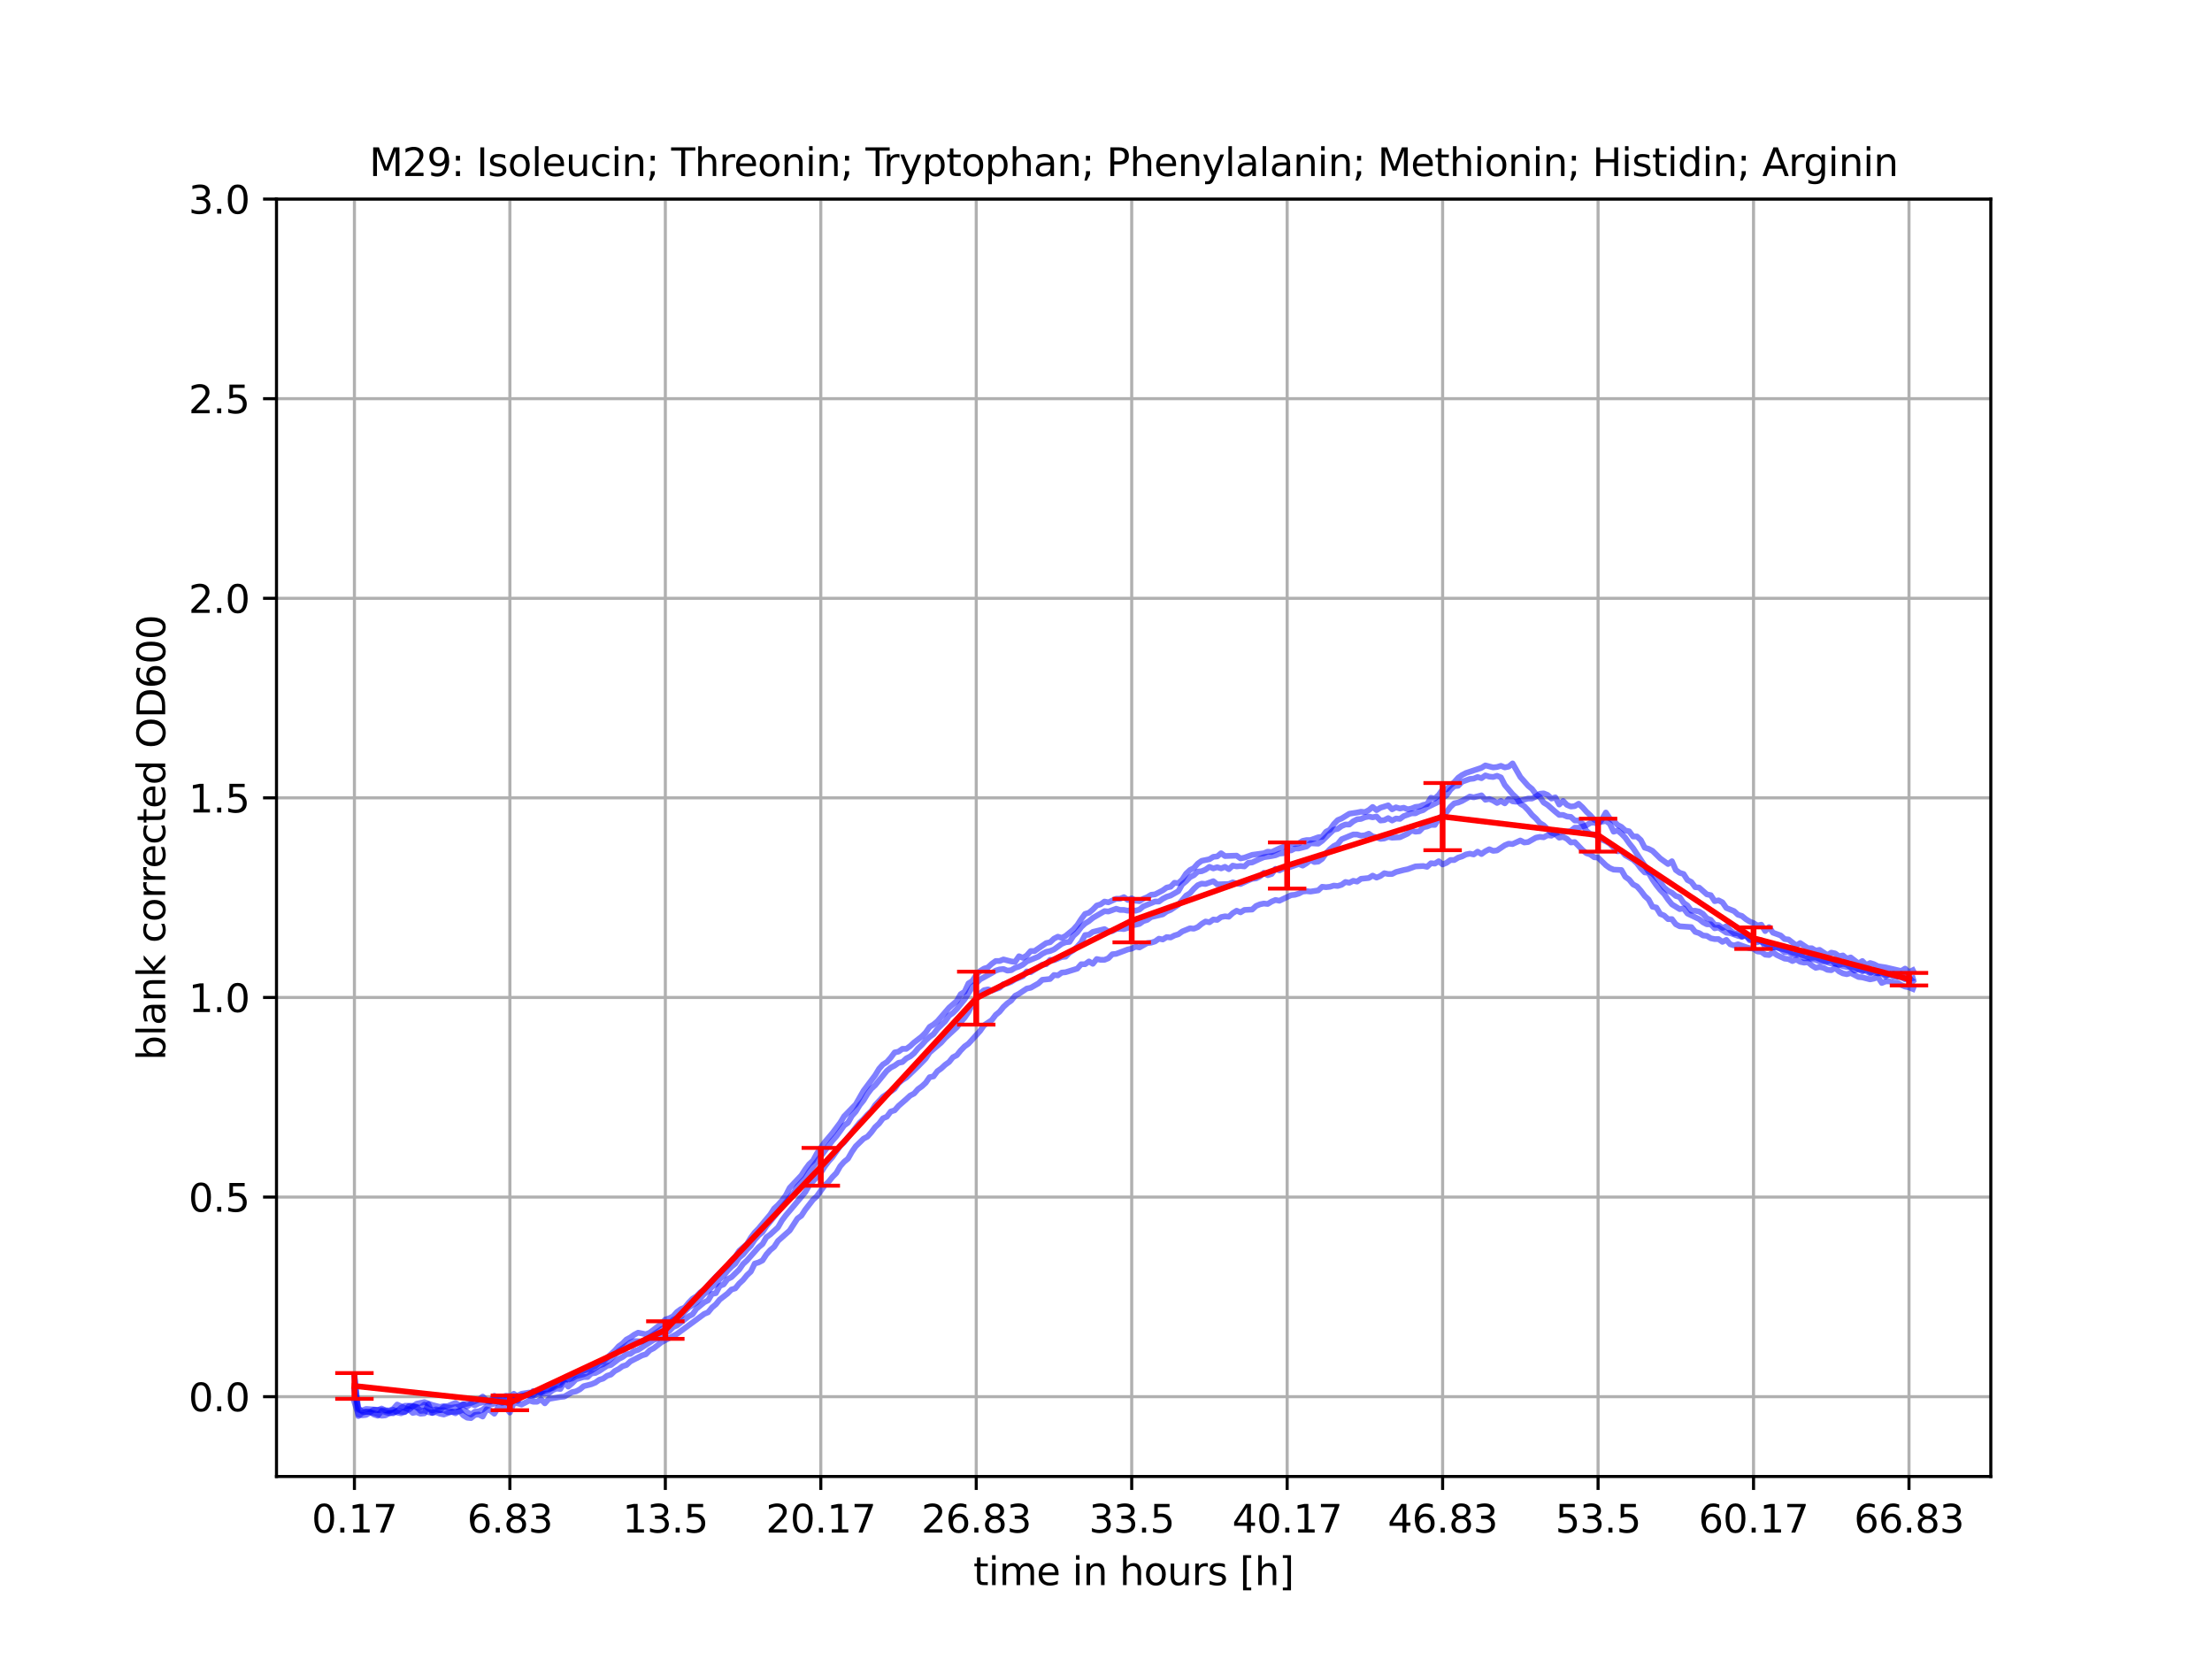 <?xml version="1.0" encoding="utf-8" standalone="no"?>
<!DOCTYPE svg PUBLIC "-//W3C//DTD SVG 1.1//EN"
  "http://www.w3.org/Graphics/SVG/1.1/DTD/svg11.dtd">
<svg xmlns:xlink="http://www.w3.org/1999/xlink" width="576pt" height="432pt" viewBox="0 0 576 432" xmlns="http://www.w3.org/2000/svg" version="1.1">
 <defs>
  <style type="text/css">*{stroke-linejoin: round; stroke-linecap: butt}</style>
 </defs>
 <g id="figure_1">
  <g id="patch_1">
   <path d="M 0 432 
L 576 432 
L 576 0 
L 0 0 
z
" style="fill: #ffffff"/>
  </g>
  <g id="axes_1">
   <g id="patch_2">
    <path d="M 72 384.48 
L 518.4 384.48 
L 518.4 51.84 
L 72 51.84 
z
" style="fill: #ffffff"/>
   </g>
   <g id="matplotlib.axis_1">
    <g id="xtick_1">
     <g id="line2d_1">
      <path d="M 92.291 384.48 
L 92.291 51.84 
" clip-path="url(#pea45682898)" style="fill: none; stroke: #b0b0b0; stroke-width: 0.8; stroke-linecap: square"/>
     </g>
     <g id="line2d_2">
      <defs>
       <path id="m8cb9ed61a3" d="M 0 0 
L 0 3.5 
" style="stroke: #000000; stroke-width: 0.8"/>
      </defs>
      <g>
       <use xlink:href="#m8cb9ed61a3" x="92.291" y="384.48" style="stroke: #000000; stroke-width: 0.8"/>
      </g>
     </g>
     <g id="text_1">
      <!-- 0.17 -->
      <g transform="translate(81.158 399.078) scale(0.1 -0.1)">
       <defs>
        <path id="DejaVuSans-30" d="M 2034 4250 
Q 1547 4250 1301 3770 
Q 1056 3291 1056 2328 
Q 1056 1369 1301 889 
Q 1547 409 2034 409 
Q 2525 409 2770 889 
Q 3016 1369 3016 2328 
Q 3016 3291 2770 3770 
Q 2525 4250 2034 4250 
z
M 2034 4750 
Q 2819 4750 3233 4129 
Q 3647 3509 3647 2328 
Q 3647 1150 3233 529 
Q 2819 -91 2034 -91 
Q 1250 -91 836 529 
Q 422 1150 422 2328 
Q 422 3509 836 4129 
Q 1250 4750 2034 4750 
z
" transform="scale(0.016)"/>
        <path id="DejaVuSans-2e" d="M 684 794 
L 1344 794 
L 1344 0 
L 684 0 
L 684 794 
z
" transform="scale(0.016)"/>
        <path id="DejaVuSans-31" d="M 794 531 
L 1825 531 
L 1825 4091 
L 703 3866 
L 703 4441 
L 1819 4666 
L 2450 4666 
L 2450 531 
L 3481 531 
L 3481 0 
L 794 0 
L 794 531 
z
" transform="scale(0.016)"/>
        <path id="DejaVuSans-37" d="M 525 4666 
L 3525 4666 
L 3525 4397 
L 1831 0 
L 1172 0 
L 2766 4134 
L 525 4134 
L 525 4666 
z
" transform="scale(0.016)"/>
       </defs>
       <use xlink:href="#DejaVuSans-30"/>
       <use xlink:href="#DejaVuSans-2e" x="63.623"/>
       <use xlink:href="#DejaVuSans-31" x="95.41"/>
       <use xlink:href="#DejaVuSans-37" x="159.033"/>
      </g>
     </g>
    </g>
    <g id="xtick_2">
     <g id="line2d_3">
      <path d="M 132.772 384.48 
L 132.772 51.84 
" clip-path="url(#pea45682898)" style="fill: none; stroke: #b0b0b0; stroke-width: 0.8; stroke-linecap: square"/>
     </g>
     <g id="line2d_4">
      <g>
       <use xlink:href="#m8cb9ed61a3" x="132.772" y="384.48" style="stroke: #000000; stroke-width: 0.8"/>
      </g>
     </g>
     <g id="text_2">
      <!-- 6.83 -->
      <g transform="translate(121.639 399.078) scale(0.1 -0.1)">
       <defs>
        <path id="DejaVuSans-36" d="M 2113 2584 
Q 1688 2584 1439 2293 
Q 1191 2003 1191 1497 
Q 1191 994 1439 701 
Q 1688 409 2113 409 
Q 2538 409 2786 701 
Q 3034 994 3034 1497 
Q 3034 2003 2786 2293 
Q 2538 2584 2113 2584 
z
M 3366 4563 
L 3366 3988 
Q 3128 4100 2886 4159 
Q 2644 4219 2406 4219 
Q 1781 4219 1451 3797 
Q 1122 3375 1075 2522 
Q 1259 2794 1537 2939 
Q 1816 3084 2150 3084 
Q 2853 3084 3261 2657 
Q 3669 2231 3669 1497 
Q 3669 778 3244 343 
Q 2819 -91 2113 -91 
Q 1303 -91 875 529 
Q 447 1150 447 2328 
Q 447 3434 972 4092 
Q 1497 4750 2381 4750 
Q 2619 4750 2861 4703 
Q 3103 4656 3366 4563 
z
" transform="scale(0.016)"/>
        <path id="DejaVuSans-38" d="M 2034 2216 
Q 1584 2216 1326 1975 
Q 1069 1734 1069 1313 
Q 1069 891 1326 650 
Q 1584 409 2034 409 
Q 2484 409 2743 651 
Q 3003 894 3003 1313 
Q 3003 1734 2745 1975 
Q 2488 2216 2034 2216 
z
M 1403 2484 
Q 997 2584 770 2862 
Q 544 3141 544 3541 
Q 544 4100 942 4425 
Q 1341 4750 2034 4750 
Q 2731 4750 3128 4425 
Q 3525 4100 3525 3541 
Q 3525 3141 3298 2862 
Q 3072 2584 2669 2484 
Q 3125 2378 3379 2068 
Q 3634 1759 3634 1313 
Q 3634 634 3220 271 
Q 2806 -91 2034 -91 
Q 1263 -91 848 271 
Q 434 634 434 1313 
Q 434 1759 690 2068 
Q 947 2378 1403 2484 
z
M 1172 3481 
Q 1172 3119 1398 2916 
Q 1625 2713 2034 2713 
Q 2441 2713 2670 2916 
Q 2900 3119 2900 3481 
Q 2900 3844 2670 4047 
Q 2441 4250 2034 4250 
Q 1625 4250 1398 4047 
Q 1172 3844 1172 3481 
z
" transform="scale(0.016)"/>
        <path id="DejaVuSans-33" d="M 2597 2516 
Q 3050 2419 3304 2112 
Q 3559 1806 3559 1356 
Q 3559 666 3084 287 
Q 2609 -91 1734 -91 
Q 1441 -91 1130 -33 
Q 819 25 488 141 
L 488 750 
Q 750 597 1062 519 
Q 1375 441 1716 441 
Q 2309 441 2620 675 
Q 2931 909 2931 1356 
Q 2931 1769 2642 2001 
Q 2353 2234 1838 2234 
L 1294 2234 
L 1294 2753 
L 1863 2753 
Q 2328 2753 2575 2939 
Q 2822 3125 2822 3475 
Q 2822 3834 2567 4026 
Q 2313 4219 1838 4219 
Q 1578 4219 1281 4162 
Q 984 4106 628 3988 
L 628 4550 
Q 988 4650 1302 4700 
Q 1616 4750 1894 4750 
Q 2613 4750 3031 4423 
Q 3450 4097 3450 3541 
Q 3450 3153 3228 2886 
Q 3006 2619 2597 2516 
z
" transform="scale(0.016)"/>
       </defs>
       <use xlink:href="#DejaVuSans-36"/>
       <use xlink:href="#DejaVuSans-2e" x="63.623"/>
       <use xlink:href="#DejaVuSans-38" x="95.41"/>
       <use xlink:href="#DejaVuSans-33" x="159.033"/>
      </g>
     </g>
    </g>
    <g id="xtick_3">
     <g id="line2d_5">
      <path d="M 173.252 384.48 
L 173.252 51.84 
" clip-path="url(#pea45682898)" style="fill: none; stroke: #b0b0b0; stroke-width: 0.8; stroke-linecap: square"/>
     </g>
     <g id="line2d_6">
      <g>
       <use xlink:href="#m8cb9ed61a3" x="173.252" y="384.48" style="stroke: #000000; stroke-width: 0.8"/>
      </g>
     </g>
     <g id="text_3">
      <!-- 13.5 -->
      <g transform="translate(162.119 399.078) scale(0.1 -0.1)">
       <defs>
        <path id="DejaVuSans-35" d="M 691 4666 
L 3169 4666 
L 3169 4134 
L 1269 4134 
L 1269 2991 
Q 1406 3038 1543 3061 
Q 1681 3084 1819 3084 
Q 2600 3084 3056 2656 
Q 3513 2228 3513 1497 
Q 3513 744 3044 326 
Q 2575 -91 1722 -91 
Q 1428 -91 1123 -41 
Q 819 9 494 109 
L 494 744 
Q 775 591 1075 516 
Q 1375 441 1709 441 
Q 2250 441 2565 725 
Q 2881 1009 2881 1497 
Q 2881 1984 2565 2268 
Q 2250 2553 1709 2553 
Q 1456 2553 1204 2497 
Q 953 2441 691 2322 
L 691 4666 
z
" transform="scale(0.016)"/>
       </defs>
       <use xlink:href="#DejaVuSans-31"/>
       <use xlink:href="#DejaVuSans-33" x="63.623"/>
       <use xlink:href="#DejaVuSans-2e" x="127.246"/>
       <use xlink:href="#DejaVuSans-35" x="159.033"/>
      </g>
     </g>
    </g>
    <g id="xtick_4">
     <g id="line2d_7">
      <path d="M 213.733 384.48 
L 213.733 51.84 
" clip-path="url(#pea45682898)" style="fill: none; stroke: #b0b0b0; stroke-width: 0.8; stroke-linecap: square"/>
     </g>
     <g id="line2d_8">
      <g>
       <use xlink:href="#m8cb9ed61a3" x="213.733" y="384.48" style="stroke: #000000; stroke-width: 0.8"/>
      </g>
     </g>
     <g id="text_4">
      <!-- 20.17 -->
      <g transform="translate(199.419 399.078) scale(0.1 -0.1)">
       <defs>
        <path id="DejaVuSans-32" d="M 1228 531 
L 3431 531 
L 3431 0 
L 469 0 
L 469 531 
Q 828 903 1448 1529 
Q 2069 2156 2228 2338 
Q 2531 2678 2651 2914 
Q 2772 3150 2772 3378 
Q 2772 3750 2511 3984 
Q 2250 4219 1831 4219 
Q 1534 4219 1204 4116 
Q 875 4013 500 3803 
L 500 4441 
Q 881 4594 1212 4672 
Q 1544 4750 1819 4750 
Q 2544 4750 2975 4387 
Q 3406 4025 3406 3419 
Q 3406 3131 3298 2873 
Q 3191 2616 2906 2266 
Q 2828 2175 2409 1742 
Q 1991 1309 1228 531 
z
" transform="scale(0.016)"/>
       </defs>
       <use xlink:href="#DejaVuSans-32"/>
       <use xlink:href="#DejaVuSans-30" x="63.623"/>
       <use xlink:href="#DejaVuSans-2e" x="127.246"/>
       <use xlink:href="#DejaVuSans-31" x="159.033"/>
       <use xlink:href="#DejaVuSans-37" x="222.656"/>
      </g>
     </g>
    </g>
    <g id="xtick_5">
     <g id="line2d_9">
      <path d="M 254.213 384.48 
L 254.213 51.84 
" clip-path="url(#pea45682898)" style="fill: none; stroke: #b0b0b0; stroke-width: 0.8; stroke-linecap: square"/>
     </g>
     <g id="line2d_10">
      <g>
       <use xlink:href="#m8cb9ed61a3" x="254.213" y="384.48" style="stroke: #000000; stroke-width: 0.8"/>
      </g>
     </g>
     <g id="text_5">
      <!-- 26.83 -->
      <g transform="translate(239.899 399.078) scale(0.1 -0.1)">
       <use xlink:href="#DejaVuSans-32"/>
       <use xlink:href="#DejaVuSans-36" x="63.623"/>
       <use xlink:href="#DejaVuSans-2e" x="127.246"/>
       <use xlink:href="#DejaVuSans-38" x="159.033"/>
       <use xlink:href="#DejaVuSans-33" x="222.656"/>
      </g>
     </g>
    </g>
    <g id="xtick_6">
     <g id="line2d_11">
      <path d="M 294.694 384.48 
L 294.694 51.84 
" clip-path="url(#pea45682898)" style="fill: none; stroke: #b0b0b0; stroke-width: 0.8; stroke-linecap: square"/>
     </g>
     <g id="line2d_12">
      <g>
       <use xlink:href="#m8cb9ed61a3" x="294.694" y="384.48" style="stroke: #000000; stroke-width: 0.8"/>
      </g>
     </g>
     <g id="text_6">
      <!-- 33.5 -->
      <g transform="translate(283.561 399.078) scale(0.1 -0.1)">
       <use xlink:href="#DejaVuSans-33"/>
       <use xlink:href="#DejaVuSans-33" x="63.623"/>
       <use xlink:href="#DejaVuSans-2e" x="127.246"/>
       <use xlink:href="#DejaVuSans-35" x="159.033"/>
      </g>
     </g>
    </g>
    <g id="xtick_7">
     <g id="line2d_13">
      <path d="M 335.175 384.48 
L 335.175 51.84 
" clip-path="url(#pea45682898)" style="fill: none; stroke: #b0b0b0; stroke-width: 0.8; stroke-linecap: square"/>
     </g>
     <g id="line2d_14">
      <g>
       <use xlink:href="#m8cb9ed61a3" x="335.175" y="384.48" style="stroke: #000000; stroke-width: 0.8"/>
      </g>
     </g>
     <g id="text_7">
      <!-- 40.17 -->
      <g transform="translate(320.861 399.078) scale(0.1 -0.1)">
       <defs>
        <path id="DejaVuSans-34" d="M 2419 4116 
L 825 1625 
L 2419 1625 
L 2419 4116 
z
M 2253 4666 
L 3047 4666 
L 3047 1625 
L 3713 1625 
L 3713 1100 
L 3047 1100 
L 3047 0 
L 2419 0 
L 2419 1100 
L 313 1100 
L 313 1709 
L 2253 4666 
z
" transform="scale(0.016)"/>
       </defs>
       <use xlink:href="#DejaVuSans-34"/>
       <use xlink:href="#DejaVuSans-30" x="63.623"/>
       <use xlink:href="#DejaVuSans-2e" x="127.246"/>
       <use xlink:href="#DejaVuSans-31" x="159.033"/>
       <use xlink:href="#DejaVuSans-37" x="222.656"/>
      </g>
     </g>
    </g>
    <g id="xtick_8">
     <g id="line2d_15">
      <path d="M 375.655 384.48 
L 375.655 51.84 
" clip-path="url(#pea45682898)" style="fill: none; stroke: #b0b0b0; stroke-width: 0.8; stroke-linecap: square"/>
     </g>
     <g id="line2d_16">
      <g>
       <use xlink:href="#m8cb9ed61a3" x="375.655" y="384.48" style="stroke: #000000; stroke-width: 0.8"/>
      </g>
     </g>
     <g id="text_8">
      <!-- 46.83 -->
      <g transform="translate(361.341 399.078) scale(0.1 -0.1)">
       <use xlink:href="#DejaVuSans-34"/>
       <use xlink:href="#DejaVuSans-36" x="63.623"/>
       <use xlink:href="#DejaVuSans-2e" x="127.246"/>
       <use xlink:href="#DejaVuSans-38" x="159.033"/>
       <use xlink:href="#DejaVuSans-33" x="222.656"/>
      </g>
     </g>
    </g>
    <g id="xtick_9">
     <g id="line2d_17">
      <path d="M 416.136 384.48 
L 416.136 51.84 
" clip-path="url(#pea45682898)" style="fill: none; stroke: #b0b0b0; stroke-width: 0.8; stroke-linecap: square"/>
     </g>
     <g id="line2d_18">
      <g>
       <use xlink:href="#m8cb9ed61a3" x="416.136" y="384.48" style="stroke: #000000; stroke-width: 0.8"/>
      </g>
     </g>
     <g id="text_9">
      <!-- 53.5 -->
      <g transform="translate(405.003 399.078) scale(0.1 -0.1)">
       <use xlink:href="#DejaVuSans-35"/>
       <use xlink:href="#DejaVuSans-33" x="63.623"/>
       <use xlink:href="#DejaVuSans-2e" x="127.246"/>
       <use xlink:href="#DejaVuSans-35" x="159.033"/>
      </g>
     </g>
    </g>
    <g id="xtick_10">
     <g id="line2d_19">
      <path d="M 456.616 384.48 
L 456.616 51.84 
" clip-path="url(#pea45682898)" style="fill: none; stroke: #b0b0b0; stroke-width: 0.8; stroke-linecap: square"/>
     </g>
     <g id="line2d_20">
      <g>
       <use xlink:href="#m8cb9ed61a3" x="456.616" y="384.48" style="stroke: #000000; stroke-width: 0.8"/>
      </g>
     </g>
     <g id="text_10">
      <!-- 60.17 -->
      <g transform="translate(442.302 399.078) scale(0.1 -0.1)">
       <use xlink:href="#DejaVuSans-36"/>
       <use xlink:href="#DejaVuSans-30" x="63.623"/>
       <use xlink:href="#DejaVuSans-2e" x="127.246"/>
       <use xlink:href="#DejaVuSans-31" x="159.033"/>
       <use xlink:href="#DejaVuSans-37" x="222.656"/>
      </g>
     </g>
    </g>
    <g id="xtick_11">
     <g id="line2d_21">
      <path d="M 497.097 384.48 
L 497.097 51.84 
" clip-path="url(#pea45682898)" style="fill: none; stroke: #b0b0b0; stroke-width: 0.8; stroke-linecap: square"/>
     </g>
     <g id="line2d_22">
      <g>
       <use xlink:href="#m8cb9ed61a3" x="497.097" y="384.48" style="stroke: #000000; stroke-width: 0.8"/>
      </g>
     </g>
     <g id="text_11">
      <!-- 66.83 -->
      <g transform="translate(482.783 399.078) scale(0.1 -0.1)">
       <use xlink:href="#DejaVuSans-36"/>
       <use xlink:href="#DejaVuSans-36" x="63.623"/>
       <use xlink:href="#DejaVuSans-2e" x="127.246"/>
       <use xlink:href="#DejaVuSans-38" x="159.033"/>
       <use xlink:href="#DejaVuSans-33" x="222.656"/>
      </g>
     </g>
    </g>
    <g id="text_12">
     <!-- time in hours [h] -->
     <g transform="translate(253.452 412.757) scale(0.1 -0.1)">
      <defs>
       <path id="DejaVuSans-74" d="M 1172 4494 
L 1172 3500 
L 2356 3500 
L 2356 3053 
L 1172 3053 
L 1172 1153 
Q 1172 725 1289 603 
Q 1406 481 1766 481 
L 2356 481 
L 2356 0 
L 1766 0 
Q 1100 0 847 248 
Q 594 497 594 1153 
L 594 3053 
L 172 3053 
L 172 3500 
L 594 3500 
L 594 4494 
L 1172 4494 
z
" transform="scale(0.016)"/>
       <path id="DejaVuSans-69" d="M 603 3500 
L 1178 3500 
L 1178 0 
L 603 0 
L 603 3500 
z
M 603 4863 
L 1178 4863 
L 1178 4134 
L 603 4134 
L 603 4863 
z
" transform="scale(0.016)"/>
       <path id="DejaVuSans-6d" d="M 3328 2828 
Q 3544 3216 3844 3400 
Q 4144 3584 4550 3584 
Q 5097 3584 5394 3201 
Q 5691 2819 5691 2113 
L 5691 0 
L 5113 0 
L 5113 2094 
Q 5113 2597 4934 2840 
Q 4756 3084 4391 3084 
Q 3944 3084 3684 2787 
Q 3425 2491 3425 1978 
L 3425 0 
L 2847 0 
L 2847 2094 
Q 2847 2600 2669 2842 
Q 2491 3084 2119 3084 
Q 1678 3084 1418 2786 
Q 1159 2488 1159 1978 
L 1159 0 
L 581 0 
L 581 3500 
L 1159 3500 
L 1159 2956 
Q 1356 3278 1631 3431 
Q 1906 3584 2284 3584 
Q 2666 3584 2933 3390 
Q 3200 3197 3328 2828 
z
" transform="scale(0.016)"/>
       <path id="DejaVuSans-65" d="M 3597 1894 
L 3597 1613 
L 953 1613 
Q 991 1019 1311 708 
Q 1631 397 2203 397 
Q 2534 397 2845 478 
Q 3156 559 3463 722 
L 3463 178 
Q 3153 47 2828 -22 
Q 2503 -91 2169 -91 
Q 1331 -91 842 396 
Q 353 884 353 1716 
Q 353 2575 817 3079 
Q 1281 3584 2069 3584 
Q 2775 3584 3186 3129 
Q 3597 2675 3597 1894 
z
M 3022 2063 
Q 3016 2534 2758 2815 
Q 2500 3097 2075 3097 
Q 1594 3097 1305 2825 
Q 1016 2553 972 2059 
L 3022 2063 
z
" transform="scale(0.016)"/>
       <path id="DejaVuSans-20" transform="scale(0.016)"/>
       <path id="DejaVuSans-6e" d="M 3513 2113 
L 3513 0 
L 2938 0 
L 2938 2094 
Q 2938 2591 2744 2837 
Q 2550 3084 2163 3084 
Q 1697 3084 1428 2787 
Q 1159 2491 1159 1978 
L 1159 0 
L 581 0 
L 581 3500 
L 1159 3500 
L 1159 2956 
Q 1366 3272 1645 3428 
Q 1925 3584 2291 3584 
Q 2894 3584 3203 3211 
Q 3513 2838 3513 2113 
z
" transform="scale(0.016)"/>
       <path id="DejaVuSans-68" d="M 3513 2113 
L 3513 0 
L 2938 0 
L 2938 2094 
Q 2938 2591 2744 2837 
Q 2550 3084 2163 3084 
Q 1697 3084 1428 2787 
Q 1159 2491 1159 1978 
L 1159 0 
L 581 0 
L 581 4863 
L 1159 4863 
L 1159 2956 
Q 1366 3272 1645 3428 
Q 1925 3584 2291 3584 
Q 2894 3584 3203 3211 
Q 3513 2838 3513 2113 
z
" transform="scale(0.016)"/>
       <path id="DejaVuSans-6f" d="M 1959 3097 
Q 1497 3097 1228 2736 
Q 959 2375 959 1747 
Q 959 1119 1226 758 
Q 1494 397 1959 397 
Q 2419 397 2687 759 
Q 2956 1122 2956 1747 
Q 2956 2369 2687 2733 
Q 2419 3097 1959 3097 
z
M 1959 3584 
Q 2709 3584 3137 3096 
Q 3566 2609 3566 1747 
Q 3566 888 3137 398 
Q 2709 -91 1959 -91 
Q 1206 -91 779 398 
Q 353 888 353 1747 
Q 353 2609 779 3096 
Q 1206 3584 1959 3584 
z
" transform="scale(0.016)"/>
       <path id="DejaVuSans-75" d="M 544 1381 
L 544 3500 
L 1119 3500 
L 1119 1403 
Q 1119 906 1312 657 
Q 1506 409 1894 409 
Q 2359 409 2629 706 
Q 2900 1003 2900 1516 
L 2900 3500 
L 3475 3500 
L 3475 0 
L 2900 0 
L 2900 538 
Q 2691 219 2414 64 
Q 2138 -91 1772 -91 
Q 1169 -91 856 284 
Q 544 659 544 1381 
z
M 1991 3584 
L 1991 3584 
z
" transform="scale(0.016)"/>
       <path id="DejaVuSans-72" d="M 2631 2963 
Q 2534 3019 2420 3045 
Q 2306 3072 2169 3072 
Q 1681 3072 1420 2755 
Q 1159 2438 1159 1844 
L 1159 0 
L 581 0 
L 581 3500 
L 1159 3500 
L 1159 2956 
Q 1341 3275 1631 3429 
Q 1922 3584 2338 3584 
Q 2397 3584 2469 3576 
Q 2541 3569 2628 3553 
L 2631 2963 
z
" transform="scale(0.016)"/>
       <path id="DejaVuSans-73" d="M 2834 3397 
L 2834 2853 
Q 2591 2978 2328 3040 
Q 2066 3103 1784 3103 
Q 1356 3103 1142 2972 
Q 928 2841 928 2578 
Q 928 2378 1081 2264 
Q 1234 2150 1697 2047 
L 1894 2003 
Q 2506 1872 2764 1633 
Q 3022 1394 3022 966 
Q 3022 478 2636 193 
Q 2250 -91 1575 -91 
Q 1294 -91 989 -36 
Q 684 19 347 128 
L 347 722 
Q 666 556 975 473 
Q 1284 391 1588 391 
Q 1994 391 2212 530 
Q 2431 669 2431 922 
Q 2431 1156 2273 1281 
Q 2116 1406 1581 1522 
L 1381 1569 
Q 847 1681 609 1914 
Q 372 2147 372 2553 
Q 372 3047 722 3315 
Q 1072 3584 1716 3584 
Q 2034 3584 2315 3537 
Q 2597 3491 2834 3397 
z
" transform="scale(0.016)"/>
       <path id="DejaVuSans-5b" d="M 550 4863 
L 1875 4863 
L 1875 4416 
L 1125 4416 
L 1125 -397 
L 1875 -397 
L 1875 -844 
L 550 -844 
L 550 4863 
z
" transform="scale(0.016)"/>
       <path id="DejaVuSans-5d" d="M 1947 4863 
L 1947 -844 
L 622 -844 
L 622 -397 
L 1369 -397 
L 1369 4416 
L 622 4416 
L 622 4863 
L 1947 4863 
z
" transform="scale(0.016)"/>
      </defs>
      <use xlink:href="#DejaVuSans-74"/>
      <use xlink:href="#DejaVuSans-69" x="39.209"/>
      <use xlink:href="#DejaVuSans-6d" x="66.992"/>
      <use xlink:href="#DejaVuSans-65" x="164.404"/>
      <use xlink:href="#DejaVuSans-20" x="225.928"/>
      <use xlink:href="#DejaVuSans-69" x="257.715"/>
      <use xlink:href="#DejaVuSans-6e" x="285.498"/>
      <use xlink:href="#DejaVuSans-20" x="348.877"/>
      <use xlink:href="#DejaVuSans-68" x="380.664"/>
      <use xlink:href="#DejaVuSans-6f" x="444.043"/>
      <use xlink:href="#DejaVuSans-75" x="505.225"/>
      <use xlink:href="#DejaVuSans-72" x="568.604"/>
      <use xlink:href="#DejaVuSans-73" x="609.717"/>
      <use xlink:href="#DejaVuSans-20" x="661.816"/>
      <use xlink:href="#DejaVuSans-5b" x="693.604"/>
      <use xlink:href="#DejaVuSans-68" x="732.617"/>
      <use xlink:href="#DejaVuSans-5d" x="795.996"/>
     </g>
    </g>
   </g>
   <g id="matplotlib.axis_2">
    <g id="ytick_1">
     <g id="line2d_23">
      <path d="M 72 363.69 
L 518.4 363.69 
" clip-path="url(#pea45682898)" style="fill: none; stroke: #b0b0b0; stroke-width: 0.8; stroke-linecap: square"/>
     </g>
     <g id="line2d_24">
      <defs>
       <path id="mb1c4d045bb" d="M 0 0 
L -3.5 0 
" style="stroke: #000000; stroke-width: 0.8"/>
      </defs>
      <g>
       <use xlink:href="#mb1c4d045bb" x="72" y="363.69" style="stroke: #000000; stroke-width: 0.8"/>
      </g>
     </g>
     <g id="text_13">
      <!-- 0.0 -->
      <g transform="translate(49.097 367.489) scale(0.1 -0.1)">
       <use xlink:href="#DejaVuSans-30"/>
       <use xlink:href="#DejaVuSans-2e" x="63.623"/>
       <use xlink:href="#DejaVuSans-30" x="95.41"/>
      </g>
     </g>
    </g>
    <g id="ytick_2">
     <g id="line2d_25">
      <path d="M 72 311.715 
L 518.4 311.715 
" clip-path="url(#pea45682898)" style="fill: none; stroke: #b0b0b0; stroke-width: 0.8; stroke-linecap: square"/>
     </g>
     <g id="line2d_26">
      <g>
       <use xlink:href="#mb1c4d045bb" x="72" y="311.715" style="stroke: #000000; stroke-width: 0.8"/>
      </g>
     </g>
     <g id="text_14">
      <!-- 0.5 -->
      <g transform="translate(49.097 315.514) scale(0.1 -0.1)">
       <use xlink:href="#DejaVuSans-30"/>
       <use xlink:href="#DejaVuSans-2e" x="63.623"/>
       <use xlink:href="#DejaVuSans-35" x="95.41"/>
      </g>
     </g>
    </g>
    <g id="ytick_3">
     <g id="line2d_27">
      <path d="M 72 259.74 
L 518.4 259.74 
" clip-path="url(#pea45682898)" style="fill: none; stroke: #b0b0b0; stroke-width: 0.8; stroke-linecap: square"/>
     </g>
     <g id="line2d_28">
      <g>
       <use xlink:href="#mb1c4d045bb" x="72" y="259.74" style="stroke: #000000; stroke-width: 0.8"/>
      </g>
     </g>
     <g id="text_15">
      <!-- 1.0 -->
      <g transform="translate(49.097 263.539) scale(0.1 -0.1)">
       <use xlink:href="#DejaVuSans-31"/>
       <use xlink:href="#DejaVuSans-2e" x="63.623"/>
       <use xlink:href="#DejaVuSans-30" x="95.41"/>
      </g>
     </g>
    </g>
    <g id="ytick_4">
     <g id="line2d_29">
      <path d="M 72 207.765 
L 518.4 207.765 
" clip-path="url(#pea45682898)" style="fill: none; stroke: #b0b0b0; stroke-width: 0.8; stroke-linecap: square"/>
     </g>
     <g id="line2d_30">
      <g>
       <use xlink:href="#mb1c4d045bb" x="72" y="207.765" style="stroke: #000000; stroke-width: 0.8"/>
      </g>
     </g>
     <g id="text_16">
      <!-- 1.5 -->
      <g transform="translate(49.097 211.564) scale(0.1 -0.1)">
       <use xlink:href="#DejaVuSans-31"/>
       <use xlink:href="#DejaVuSans-2e" x="63.623"/>
       <use xlink:href="#DejaVuSans-35" x="95.41"/>
      </g>
     </g>
    </g>
    <g id="ytick_5">
     <g id="line2d_31">
      <path d="M 72 155.79 
L 518.4 155.79 
" clip-path="url(#pea45682898)" style="fill: none; stroke: #b0b0b0; stroke-width: 0.8; stroke-linecap: square"/>
     </g>
     <g id="line2d_32">
      <g>
       <use xlink:href="#mb1c4d045bb" x="72" y="155.79" style="stroke: #000000; stroke-width: 0.8"/>
      </g>
     </g>
     <g id="text_17">
      <!-- 2.0 -->
      <g transform="translate(49.097 159.589) scale(0.1 -0.1)">
       <use xlink:href="#DejaVuSans-32"/>
       <use xlink:href="#DejaVuSans-2e" x="63.623"/>
       <use xlink:href="#DejaVuSans-30" x="95.41"/>
      </g>
     </g>
    </g>
    <g id="ytick_6">
     <g id="line2d_33">
      <path d="M 72 103.815 
L 518.4 103.815 
" clip-path="url(#pea45682898)" style="fill: none; stroke: #b0b0b0; stroke-width: 0.8; stroke-linecap: square"/>
     </g>
     <g id="line2d_34">
      <g>
       <use xlink:href="#mb1c4d045bb" x="72" y="103.815" style="stroke: #000000; stroke-width: 0.8"/>
      </g>
     </g>
     <g id="text_18">
      <!-- 2.5 -->
      <g transform="translate(49.097 107.614) scale(0.1 -0.1)">
       <use xlink:href="#DejaVuSans-32"/>
       <use xlink:href="#DejaVuSans-2e" x="63.623"/>
       <use xlink:href="#DejaVuSans-35" x="95.41"/>
      </g>
     </g>
    </g>
    <g id="ytick_7">
     <g id="line2d_35">
      <path d="M 72 51.84 
L 518.4 51.84 
" clip-path="url(#pea45682898)" style="fill: none; stroke: #b0b0b0; stroke-width: 0.8; stroke-linecap: square"/>
     </g>
     <g id="line2d_36">
      <g>
       <use xlink:href="#mb1c4d045bb" x="72" y="51.84" style="stroke: #000000; stroke-width: 0.8"/>
      </g>
     </g>
     <g id="text_19">
      <!-- 3.0 -->
      <g transform="translate(49.097 55.639) scale(0.1 -0.1)">
       <use xlink:href="#DejaVuSans-33"/>
       <use xlink:href="#DejaVuSans-2e" x="63.623"/>
       <use xlink:href="#DejaVuSans-30" x="95.41"/>
      </g>
     </g>
    </g>
    <g id="text_20">
     <!-- blank corrected OD600 -->
     <g transform="translate(43.017 276.115) rotate(-90) scale(0.1 -0.1)">
      <defs>
       <path id="DejaVuSans-62" d="M 3116 1747 
Q 3116 2381 2855 2742 
Q 2594 3103 2138 3103 
Q 1681 3103 1420 2742 
Q 1159 2381 1159 1747 
Q 1159 1113 1420 752 
Q 1681 391 2138 391 
Q 2594 391 2855 752 
Q 3116 1113 3116 1747 
z
M 1159 2969 
Q 1341 3281 1617 3432 
Q 1894 3584 2278 3584 
Q 2916 3584 3314 3078 
Q 3713 2572 3713 1747 
Q 3713 922 3314 415 
Q 2916 -91 2278 -91 
Q 1894 -91 1617 61 
Q 1341 213 1159 525 
L 1159 0 
L 581 0 
L 581 4863 
L 1159 4863 
L 1159 2969 
z
" transform="scale(0.016)"/>
       <path id="DejaVuSans-6c" d="M 603 4863 
L 1178 4863 
L 1178 0 
L 603 0 
L 603 4863 
z
" transform="scale(0.016)"/>
       <path id="DejaVuSans-61" d="M 2194 1759 
Q 1497 1759 1228 1600 
Q 959 1441 959 1056 
Q 959 750 1161 570 
Q 1363 391 1709 391 
Q 2188 391 2477 730 
Q 2766 1069 2766 1631 
L 2766 1759 
L 2194 1759 
z
M 3341 1997 
L 3341 0 
L 2766 0 
L 2766 531 
Q 2569 213 2275 61 
Q 1981 -91 1556 -91 
Q 1019 -91 701 211 
Q 384 513 384 1019 
Q 384 1609 779 1909 
Q 1175 2209 1959 2209 
L 2766 2209 
L 2766 2266 
Q 2766 2663 2505 2880 
Q 2244 3097 1772 3097 
Q 1472 3097 1187 3025 
Q 903 2953 641 2809 
L 641 3341 
Q 956 3463 1253 3523 
Q 1550 3584 1831 3584 
Q 2591 3584 2966 3190 
Q 3341 2797 3341 1997 
z
" transform="scale(0.016)"/>
       <path id="DejaVuSans-6b" d="M 581 4863 
L 1159 4863 
L 1159 1991 
L 2875 3500 
L 3609 3500 
L 1753 1863 
L 3688 0 
L 2938 0 
L 1159 1709 
L 1159 0 
L 581 0 
L 581 4863 
z
" transform="scale(0.016)"/>
       <path id="DejaVuSans-63" d="M 3122 3366 
L 3122 2828 
Q 2878 2963 2633 3030 
Q 2388 3097 2138 3097 
Q 1578 3097 1268 2742 
Q 959 2388 959 1747 
Q 959 1106 1268 751 
Q 1578 397 2138 397 
Q 2388 397 2633 464 
Q 2878 531 3122 666 
L 3122 134 
Q 2881 22 2623 -34 
Q 2366 -91 2075 -91 
Q 1284 -91 818 406 
Q 353 903 353 1747 
Q 353 2603 823 3093 
Q 1294 3584 2113 3584 
Q 2378 3584 2631 3529 
Q 2884 3475 3122 3366 
z
" transform="scale(0.016)"/>
       <path id="DejaVuSans-64" d="M 2906 2969 
L 2906 4863 
L 3481 4863 
L 3481 0 
L 2906 0 
L 2906 525 
Q 2725 213 2448 61 
Q 2172 -91 1784 -91 
Q 1150 -91 751 415 
Q 353 922 353 1747 
Q 353 2572 751 3078 
Q 1150 3584 1784 3584 
Q 2172 3584 2448 3432 
Q 2725 3281 2906 2969 
z
M 947 1747 
Q 947 1113 1208 752 
Q 1469 391 1925 391 
Q 2381 391 2643 752 
Q 2906 1113 2906 1747 
Q 2906 2381 2643 2742 
Q 2381 3103 1925 3103 
Q 1469 3103 1208 2742 
Q 947 2381 947 1747 
z
" transform="scale(0.016)"/>
       <path id="DejaVuSans-4f" d="M 2522 4238 
Q 1834 4238 1429 3725 
Q 1025 3213 1025 2328 
Q 1025 1447 1429 934 
Q 1834 422 2522 422 
Q 3209 422 3611 934 
Q 4013 1447 4013 2328 
Q 4013 3213 3611 3725 
Q 3209 4238 2522 4238 
z
M 2522 4750 
Q 3503 4750 4090 4092 
Q 4678 3434 4678 2328 
Q 4678 1225 4090 567 
Q 3503 -91 2522 -91 
Q 1538 -91 948 565 
Q 359 1222 359 2328 
Q 359 3434 948 4092 
Q 1538 4750 2522 4750 
z
" transform="scale(0.016)"/>
       <path id="DejaVuSans-44" d="M 1259 4147 
L 1259 519 
L 2022 519 
Q 2988 519 3436 956 
Q 3884 1394 3884 2338 
Q 3884 3275 3436 3711 
Q 2988 4147 2022 4147 
L 1259 4147 
z
M 628 4666 
L 1925 4666 
Q 3281 4666 3915 4102 
Q 4550 3538 4550 2338 
Q 4550 1131 3912 565 
Q 3275 0 1925 0 
L 628 0 
L 628 4666 
z
" transform="scale(0.016)"/>
      </defs>
      <use xlink:href="#DejaVuSans-62"/>
      <use xlink:href="#DejaVuSans-6c" x="63.477"/>
      <use xlink:href="#DejaVuSans-61" x="91.26"/>
      <use xlink:href="#DejaVuSans-6e" x="152.539"/>
      <use xlink:href="#DejaVuSans-6b" x="215.918"/>
      <use xlink:href="#DejaVuSans-20" x="273.828"/>
      <use xlink:href="#DejaVuSans-63" x="305.615"/>
      <use xlink:href="#DejaVuSans-6f" x="360.596"/>
      <use xlink:href="#DejaVuSans-72" x="421.777"/>
      <use xlink:href="#DejaVuSans-72" x="461.141"/>
      <use xlink:href="#DejaVuSans-65" x="500.004"/>
      <use xlink:href="#DejaVuSans-63" x="561.527"/>
      <use xlink:href="#DejaVuSans-74" x="616.508"/>
      <use xlink:href="#DejaVuSans-65" x="655.717"/>
      <use xlink:href="#DejaVuSans-64" x="717.24"/>
      <use xlink:href="#DejaVuSans-20" x="780.717"/>
      <use xlink:href="#DejaVuSans-4f" x="812.504"/>
      <use xlink:href="#DejaVuSans-44" x="891.215"/>
      <use xlink:href="#DejaVuSans-36" x="968.217"/>
      <use xlink:href="#DejaVuSans-30" x="1031.84"/>
      <use xlink:href="#DejaVuSans-30" x="1095.463"/>
     </g>
    </g>
   </g>
   <g id="line2d_37">
    <path d="M 92.291 358.046 
L 93.303 367.089 
L 94.315 367.297 
L 95.327 366.881 
L 99.375 367.193 
L 101.399 367.297 
L 102.411 366.881 
L 103.423 365.738 
L 105.447 366.673 
L 106.459 366.985 
L 107.471 367.921 
L 108.483 367.713 
L 109.495 368.129 
L 110.507 368.025 
L 111.519 365.634 
L 112.531 367.921 
L 113.543 367.713 
L 114.555 368.129 
L 115.567 368.337 
L 117.591 367.609 
L 118.603 368.025 
L 119.615 367.297 
L 120.627 368.544 
L 121.639 369.168 
L 122.651 369.272 
L 123.663 368.441 
L 124.675 368.337 
L 125.687 368.856 
L 126.699 366.985 
L 127.711 367.297 
L 128.723 368.129 
L 129.735 366.465 
L 130.747 366.154 
L 131.76 366.569 
L 132.772 367.817 
L 133.784 365.322 
L 134.796 365.426 
L 135.808 365.738 
L 137.832 364.698 
L 138.844 365.01 
L 139.856 365.01 
L 140.868 364.386 
L 141.88 365.426 
L 142.892 364.283 
L 145.928 363.763 
L 146.94 363.659 
L 148.964 362.515 
L 149.976 362.307 
L 150.988 361.788 
L 152 360.956 
L 154.024 360.436 
L 155.036 360.021 
L 156.048 359.293 
L 157.06 358.981 
L 158.072 358.253 
L 159.084 357.942 
L 160.096 357.006 
L 161.108 356.486 
L 162.12 355.759 
L 163.132 355.447 
L 164.144 354.511 
L 167.18 352.952 
L 168.192 352.64 
L 169.204 351.601 
L 170.216 351.081 
L 172.24 349.522 
L 176.288 347.339 
L 183.372 342.141 
L 184.384 341.725 
L 185.396 340.478 
L 186.408 339.646 
L 187.42 338.399 
L 189.444 336.84 
L 190.456 335.8 
L 191.468 335.488 
L 192.48 334.241 
L 193.492 333.305 
L 194.504 332.058 
L 195.516 331.122 
L 196.528 329.043 
L 197.541 328.732 
L 198.553 328.212 
L 199.565 326.653 
L 200.577 325.509 
L 201.589 324.678 
L 202.601 323.118 
L 205.637 320.416 
L 207.661 317.297 
L 208.673 316.569 
L 209.685 315.01 
L 211.709 312.411 
L 212.721 311.476 
L 214.745 308.669 
L 215.757 307.734 
L 216.769 306.486 
L 217.781 305.447 
L 218.793 303.68 
L 219.805 302.536 
L 220.817 301.705 
L 221.829 299.937 
L 222.841 298.482 
L 224.865 296.507 
L 225.877 295.987 
L 226.889 294.844 
L 227.901 293.493 
L 228.913 292.557 
L 229.925 291.206 
L 230.937 290.79 
L 231.949 289.439 
L 232.961 289.127 
L 233.973 287.983 
L 235.997 286.216 
L 237.009 285.281 
L 238.021 284.761 
L 239.033 283.617 
L 240.045 282.89 
L 241.057 281.954 
L 242.069 280.499 
L 243.081 280.291 
L 244.093 278.94 
L 245.105 278.212 
L 246.117 277.276 
L 247.129 276.549 
L 248.141 275.301 
L 249.153 274.782 
L 250.165 273.534 
L 251.177 272.495 
L 252.189 271.767 
L 255.225 268.441 
L 256.237 266.985 
L 258.261 265.634 
L 259.273 264.283 
L 260.285 263.451 
L 261.297 262.204 
L 262.309 261.268 
L 263.322 260.54 
L 264.334 259.293 
L 265.346 258.773 
L 267.37 257.422 
L 268.382 257.214 
L 270.406 256.071 
L 271.418 255.135 
L 273.442 254.927 
L 274.454 253.888 
L 275.466 253.992 
L 276.478 253.264 
L 277.49 253.16 
L 280.526 252.224 
L 281.538 251.081 
L 282.55 251.081 
L 283.562 250.353 
L 284.574 250.977 
L 285.586 249.73 
L 286.598 249.938 
L 287.61 249.938 
L 288.622 249.522 
L 289.634 248.482 
L 290.646 248.378 
L 293.682 247.235 
L 294.694 247.027 
L 295.706 246.507 
L 296.718 246.715 
L 298.742 245.572 
L 299.754 245.468 
L 300.766 245.156 
L 301.778 244.428 
L 302.79 244.636 
L 303.802 244.012 
L 304.814 244.116 
L 305.826 243.597 
L 306.838 243.285 
L 307.85 242.557 
L 309.874 241.725 
L 310.886 241.829 
L 311.898 241.414 
L 312.91 240.582 
L 313.922 239.958 
L 314.934 240.166 
L 315.946 239.439 
L 316.958 239.543 
L 317.97 238.815 
L 318.982 238.607 
L 319.994 238.711 
L 321.006 237.775 
L 322.018 237.152 
L 323.03 237.567 
L 324.042 236.944 
L 326.066 236.84 
L 327.078 235.904 
L 328.091 235.488 
L 329.103 235.281 
L 330.115 235.385 
L 331.127 234.761 
L 332.139 234.345 
L 333.151 234.553 
L 336.187 233.098 
L 337.199 232.994 
L 338.211 232.682 
L 339.223 232.162 
L 340.235 232.058 
L 341.247 232.162 
L 343.271 231.85 
L 344.283 230.915 
L 345.295 231.019 
L 346.307 230.915 
L 347.319 230.603 
L 348.331 230.707 
L 349.343 230.395 
L 350.355 229.667 
L 351.367 229.875 
L 352.379 229.355 
L 353.391 229.563 
L 354.403 228.836 
L 356.427 228.628 
L 357.439 228.004 
L 358.451 228.524 
L 359.463 228.108 
L 360.475 227.38 
L 361.487 227.588 
L 362.499 227.588 
L 363.511 227.069 
L 365.535 226.549 
L 366.547 226.341 
L 368.571 225.613 
L 370.595 225.509 
L 371.607 225.717 
L 372.619 224.782 
L 373.631 224.886 
L 374.643 224.262 
L 375.655 225.093 
L 376.667 224.678 
L 377.679 223.95 
L 378.691 223.95 
L 379.703 223.326 
L 380.715 223.014 
L 381.727 222.495 
L 382.739 222.287 
L 383.751 222.495 
L 384.763 221.767 
L 385.775 222.391 
L 386.787 221.663 
L 387.799 221.143 
L 388.811 221.559 
L 389.823 221.455 
L 391.847 220.104 
L 392.859 219.688 
L 393.872 219.792 
L 395.896 218.856 
L 396.908 219.376 
L 397.92 219.272 
L 399.944 218.129 
L 400.956 217.921 
L 401.968 218.025 
L 402.98 217.505 
L 403.992 217.609 
L 405.004 216.985 
L 407.028 216.466 
L 408.04 216.57 
L 409.052 216.362 
L 410.064 215.53 
L 411.076 215.53 
L 413.1 214.906 
L 414.112 214.283 
L 415.124 214.179 
L 416.136 214.595 
L 417.148 213.347 
L 418.16 211.58 
L 419.172 213.139 
L 420.184 213.763 
L 421.196 214.802 
L 422.208 215.322 
L 423.22 216.258 
L 424.232 216.466 
L 425.244 217.817 
L 426.256 217.817 
L 427.268 218.753 
L 428.28 220.728 
L 429.292 221.039 
L 430.304 221.559 
L 432.328 223.534 
L 434.352 224.99 
L 435.364 224.262 
L 436.376 226.549 
L 437.388 227.276 
L 438.4 227.588 
L 439.412 229.148 
L 440.424 229.667 
L 441.436 231.019 
L 442.448 231.123 
L 444.472 232.89 
L 445.484 233.098 
L 446.496 234.657 
L 447.508 234.449 
L 448.52 234.969 
L 449.532 236.424 
L 451.556 237.256 
L 452.568 238.191 
L 453.58 238.503 
L 454.592 239.335 
L 455.604 239.958 
L 456.616 240.374 
L 457.628 240.998 
L 458.64 240.79 
L 459.653 242.453 
L 460.665 241.414 
L 461.677 242.869 
L 463.701 243.597 
L 464.713 244.532 
L 465.725 244.636 
L 467.749 246.195 
L 468.761 245.572 
L 470.785 246.923 
L 471.797 246.923 
L 472.809 247.547 
L 473.821 247.339 
L 475.845 248.69 
L 476.857 248.066 
L 477.869 248.274 
L 478.881 249.002 
L 479.893 248.794 
L 480.905 249.626 
L 481.917 249.314 
L 483.941 250.873 
L 484.953 250.249 
L 485.965 251.289 
L 486.977 250.769 
L 487.989 251.081 
L 489.001 251.601 
L 491.025 251.913 
L 495.073 252.848 
L 496.085 252.224 
L 497.097 253.16 
L 498.109 252.64 
L 498.109 252.64 
" clip-path="url(#pea45682898)" style="fill: none; stroke: #0000ff; stroke-opacity: 0.5; stroke-width: 1.5; stroke-linecap: square"/>
   </g>
   <g id="line2d_38">
    <path d="M 92.291 358.357 
L 93.303 368.752 
L 94.315 367.921 
L 95.327 367.609 
L 96.339 367.609 
L 97.351 368.337 
L 98.363 368.648 
L 99.375 367.401 
L 101.399 368.025 
L 103.423 367.505 
L 104.435 366.569 
L 105.447 366.05 
L 107.471 366.05 
L 108.483 366.362 
L 109.495 367.401 
L 110.507 367.297 
L 111.519 367.713 
L 112.531 367.921 
L 113.543 367.401 
L 114.555 367.193 
L 115.567 367.193 
L 116.579 367.713 
L 118.603 367.609 
L 119.615 367.505 
L 120.627 367.089 
L 122.651 368.337 
L 123.663 367.609 
L 124.675 367.505 
L 125.687 367.089 
L 126.699 366.258 
L 127.711 365.738 
L 128.723 365.53 
L 129.735 364.906 
L 130.747 365.322 
L 131.76 365.01 
L 132.772 365.738 
L 133.784 364.386 
L 134.796 364.802 
L 135.808 363.659 
L 136.82 363.243 
L 138.844 363.555 
L 139.856 363.035 
L 142.892 362.827 
L 143.904 361.996 
L 144.916 361.58 
L 145.928 361.684 
L 146.94 359.917 
L 147.952 361.06 
L 148.964 360.228 
L 149.976 359.189 
L 152 358.565 
L 153.012 358.565 
L 154.024 357.63 
L 155.036 357.526 
L 156.048 357.006 
L 158.072 355.655 
L 159.084 355.447 
L 161.108 353.888 
L 162.12 353.368 
L 163.132 352.64 
L 164.144 352.536 
L 165.156 351.809 
L 166.168 351.497 
L 170.216 348.898 
L 171.228 348.586 
L 172.24 347.651 
L 174.264 346.611 
L 175.276 345.572 
L 176.288 345.156 
L 179.324 342.765 
L 180.336 342.245 
L 181.348 340.79 
L 183.372 339.127 
L 184.384 338.607 
L 185.396 336.944 
L 186.408 336.736 
L 187.42 334.865 
L 188.432 334.449 
L 189.444 333.098 
L 190.456 332.578 
L 192.48 330.603 
L 193.492 329.147 
L 194.504 328.212 
L 197.541 324.782 
L 198.553 323.95 
L 199.565 322.183 
L 200.577 321.455 
L 202.601 319.584 
L 203.613 317.817 
L 204.625 316.466 
L 206.649 314.075 
L 209.685 310.436 
L 210.697 308.669 
L 212.721 306.486 
L 213.733 305.343 
L 214.745 303.784 
L 215.757 302.432 
L 216.769 301.289 
L 218.793 298.378 
L 219.805 297.443 
L 223.853 292.349 
L 224.865 291.414 
L 225.877 290.27 
L 226.889 289.335 
L 227.901 287.775 
L 229.925 285.592 
L 232.961 283.513 
L 233.973 282.058 
L 234.985 281.226 
L 235.997 280.603 
L 239.033 277.692 
L 241.057 275.613 
L 242.069 274.054 
L 245.105 271.455 
L 246.117 270.312 
L 249.153 267.505 
L 250.165 266.154 
L 251.177 265.01 
L 252.189 263.555 
L 253.201 261.476 
L 254.213 260.229 
L 255.225 258.669 
L 256.237 257.838 
L 257.249 257.63 
L 258.261 257.942 
L 260.285 257.214 
L 261.297 256.278 
L 262.309 256.071 
L 263.322 255.655 
L 264.334 255.031 
L 266.358 254.199 
L 267.37 252.952 
L 268.382 253.16 
L 271.418 251.185 
L 272.43 251.081 
L 273.442 249.938 
L 274.454 250.041 
L 276.478 249.21 
L 277.49 249.106 
L 278.502 248.066 
L 279.514 247.443 
L 280.526 246.507 
L 281.538 245.364 
L 282.55 243.493 
L 283.562 243.389 
L 284.574 242.661 
L 287.61 241.933 
L 288.622 242.557 
L 289.634 242.453 
L 290.646 241.933 
L 291.658 241.829 
L 292.67 241.933 
L 293.682 241.622 
L 294.694 240.998 
L 296.718 240.582 
L 297.73 239.854 
L 298.742 239.543 
L 299.754 238.815 
L 302.79 238.087 
L 303.802 237.36 
L 304.814 236.944 
L 306.838 235.592 
L 308.862 233.202 
L 309.874 232.578 
L 310.886 231.434 
L 311.898 230.499 
L 312.91 230.083 
L 313.922 230.187 
L 315.946 229.459 
L 316.958 230.291 
L 319.994 230.187 
L 321.006 229.771 
L 322.018 230.083 
L 323.03 230.187 
L 325.054 229.251 
L 326.066 228.836 
L 327.078 228.732 
L 328.091 228.212 
L 329.103 227.276 
L 330.115 227.9 
L 331.127 227.588 
L 332.139 226.237 
L 333.151 226.653 
L 334.163 226.133 
L 335.175 226.029 
L 338.211 224.99 
L 339.223 225.405 
L 340.235 224.782 
L 341.247 223.95 
L 342.259 224.47 
L 343.271 224.366 
L 344.283 223.638 
L 345.295 222.183 
L 346.307 221.143 
L 347.319 220.312 
L 348.331 219.792 
L 349.343 218.545 
L 352.379 217.297 
L 353.391 217.297 
L 354.403 217.609 
L 355.415 217.505 
L 356.427 217.089 
L 357.439 217.817 
L 358.451 218.025 
L 359.463 218.441 
L 360.475 218.337 
L 361.487 217.921 
L 362.499 218.129 
L 364.523 218.025 
L 366.547 217.089 
L 367.559 216.258 
L 368.571 216.57 
L 369.583 216.466 
L 370.595 215.426 
L 371.607 215.218 
L 372.619 214.802 
L 373.631 214.802 
L 374.643 213.243 
L 375.655 212.204 
L 376.667 211.476 
L 377.679 210.125 
L 378.691 209.189 
L 379.703 208.981 
L 380.715 208.565 
L 382.739 207.422 
L 383.751 207.63 
L 385.775 207.11 
L 386.787 208.254 
L 387.799 208.046 
L 388.811 208.461 
L 389.823 209.085 
L 390.835 208.565 
L 391.847 209.189 
L 392.859 208.046 
L 393.872 208.669 
L 394.884 208.773 
L 397.92 207.942 
L 398.932 207.942 
L 399.944 207.422 
L 400.956 206.694 
L 401.968 206.59 
L 402.98 207.006 
L 403.992 207.942 
L 405.004 207.63 
L 406.016 209.501 
L 407.028 208.565 
L 408.04 209.605 
L 409.052 210.021 
L 410.064 209.917 
L 411.076 209.293 
L 412.088 210.229 
L 413.1 211.372 
L 414.112 212.308 
L 415.124 213.451 
L 416.136 213.971 
L 417.148 213.971 
L 418.16 213.763 
L 419.172 214.491 
L 420.184 216.57 
L 421.196 216.258 
L 422.208 217.089 
L 423.22 218.129 
L 424.232 219.584 
L 425.244 220.832 
L 429.292 226.965 
L 430.304 227.484 
L 432.328 229.667 
L 433.34 231.123 
L 434.352 231.954 
L 435.364 232.474 
L 436.376 233.306 
L 437.388 233.617 
L 438.4 235.073 
L 439.412 235.8 
L 440.424 237.152 
L 441.436 237.152 
L 442.448 237.36 
L 443.46 237.983 
L 444.472 239.127 
L 445.484 239.543 
L 446.496 240.79 
L 447.508 240.894 
L 448.52 241.622 
L 449.532 241.206 
L 450.544 242.245 
L 451.556 243.077 
L 452.568 242.973 
L 453.58 243.908 
L 454.592 243.597 
L 455.604 244.532 
L 456.616 244.844 
L 457.628 245.364 
L 458.64 244.844 
L 459.653 246.611 
L 460.665 245.987 
L 461.677 246.611 
L 462.689 246.715 
L 463.701 247.131 
L 464.713 247.962 
L 465.725 247.859 
L 466.737 248.586 
L 467.749 248.69 
L 468.761 248.586 
L 469.773 249.522 
L 470.785 249.522 
L 472.809 249.938 
L 473.821 250.353 
L 474.833 250.353 
L 476.857 250.873 
L 477.869 250.873 
L 478.881 251.289 
L 479.893 250.977 
L 480.905 251.185 
L 482.929 252.744 
L 483.941 252.328 
L 485.965 252.848 
L 486.977 253.472 
L 487.989 252.744 
L 489.001 253.472 
L 490.013 253.368 
L 491.025 253.888 
L 492.037 253.888 
L 493.049 253.576 
L 494.061 254.199 
L 495.073 254.511 
L 496.085 255.031 
L 497.097 254.615 
L 498.109 255.551 
L 498.109 255.551 
" clip-path="url(#pea45682898)" style="fill: none; stroke: #0000ff; stroke-opacity: 0.5; stroke-width: 1.5; stroke-linecap: square"/>
   </g>
   <g id="line2d_39">
    <path d="M 92.291 362.1 
L 93.303 366.673 
L 94.315 367.609 
L 96.339 367.713 
L 97.351 367.089 
L 98.363 367.193 
L 99.375 366.777 
L 100.387 367.297 
L 101.399 367.505 
L 102.411 367.089 
L 103.423 367.817 
L 104.435 368.025 
L 106.459 367.089 
L 108.483 365.53 
L 110.507 365.114 
L 112.531 365.842 
L 114.555 366.362 
L 115.567 366.154 
L 116.579 366.154 
L 118.603 365.322 
L 119.615 365.946 
L 122.651 365.322 
L 124.675 364.49 
L 125.687 363.659 
L 126.699 364.594 
L 127.711 364.906 
L 128.723 363.451 
L 129.735 364.075 
L 131.76 363.451 
L 132.772 363.555 
L 133.784 364.49 
L 134.796 363.451 
L 135.808 362.931 
L 137.832 362.619 
L 138.844 363.243 
L 139.856 362.307 
L 140.868 362.723 
L 141.88 362.204 
L 142.892 361.892 
L 144.916 360.436 
L 145.928 360.021 
L 146.94 359.085 
L 147.952 359.293 
L 148.964 358.357 
L 149.976 357.734 
L 155.036 355.759 
L 156.048 354.823 
L 157.06 354.511 
L 160.096 351.705 
L 161.108 350.561 
L 162.12 349.833 
L 163.132 348.794 
L 164.144 348.274 
L 165.156 347.547 
L 166.168 347.027 
L 168.192 347.443 
L 169.204 347.027 
L 171.228 345.468 
L 172.24 344.74 
L 173.252 343.596 
L 174.264 343.285 
L 175.276 342.765 
L 176.288 341.621 
L 177.3 340.894 
L 178.312 340.478 
L 179.324 339.231 
L 180.336 338.191 
L 181.348 337.567 
L 182.36 336.528 
L 183.372 335.8 
L 186.408 332.474 
L 188.432 330.499 
L 189.444 329.563 
L 190.456 328.316 
L 191.468 327.276 
L 192.48 325.717 
L 194.504 323.95 
L 195.516 322.287 
L 196.528 320.935 
L 197.541 319.896 
L 200.577 316.258 
L 201.589 314.698 
L 202.601 313.763 
L 203.613 312.619 
L 204.625 311.268 
L 205.637 309.293 
L 208.673 306.071 
L 209.685 304.511 
L 210.697 303.16 
L 211.709 302.224 
L 212.721 300.353 
L 214.745 297.443 
L 216.769 295.052 
L 218.793 292.349 
L 219.805 290.686 
L 222.841 287.567 
L 224.865 284.033 
L 227.901 279.979 
L 228.913 278.316 
L 229.925 277.172 
L 230.937 276.549 
L 231.949 275.405 
L 232.961 274.054 
L 233.973 273.846 
L 234.985 273.118 
L 235.997 273.118 
L 237.009 272.391 
L 238.021 271.455 
L 240.045 269.896 
L 241.057 268.856 
L 242.069 267.401 
L 243.081 266.777 
L 244.093 265.946 
L 247.129 262.412 
L 249.153 260.644 
L 250.165 258.877 
L 251.177 258.254 
L 252.189 256.071 
L 253.201 255.447 
L 254.213 253.888 
L 255.225 252.848 
L 256.237 252.224 
L 257.249 251.913 
L 258.261 250.977 
L 259.273 250.249 
L 260.285 250.249 
L 261.297 249.834 
L 263.322 250.353 
L 264.334 250.457 
L 265.346 249.002 
L 266.358 249.418 
L 267.37 248.794 
L 268.382 247.651 
L 269.394 247.651 
L 272.43 245.572 
L 273.442 245.364 
L 274.454 244.428 
L 275.466 243.908 
L 276.478 244.22 
L 277.49 243.701 
L 279.514 242.037 
L 280.526 240.894 
L 281.538 239.335 
L 282.55 237.983 
L 283.562 237.671 
L 284.574 236.84 
L 285.586 235.8 
L 286.598 235.488 
L 287.61 234.761 
L 288.622 234.969 
L 290.646 234.033 
L 291.658 234.033 
L 292.67 233.617 
L 293.682 234.345 
L 294.694 233.929 
L 295.706 234.553 
L 296.718 234.657 
L 297.73 234.033 
L 298.742 233.617 
L 299.754 232.994 
L 300.766 232.89 
L 302.79 231.85 
L 303.802 231.123 
L 304.814 230.915 
L 305.826 229.875 
L 306.838 229.979 
L 307.85 229.044 
L 308.862 227.484 
L 309.874 226.549 
L 310.886 226.029 
L 311.898 224.886 
L 312.91 224.158 
L 314.934 223.742 
L 315.946 223.118 
L 316.958 223.014 
L 317.97 222.183 
L 318.982 222.911 
L 322.018 222.807 
L 323.03 223.534 
L 324.042 223.326 
L 326.066 222.599 
L 329.103 222.183 
L 330.115 221.767 
L 331.127 221.871 
L 333.151 220.935 
L 334.163 220.52 
L 335.175 220.416 
L 336.187 219.688 
L 337.199 219.792 
L 338.211 219.584 
L 339.223 218.96 
L 340.235 218.753 
L 341.247 218.753 
L 343.271 218.025 
L 344.283 217.921 
L 345.295 216.57 
L 346.307 216.05 
L 347.319 214.595 
L 348.331 213.555 
L 349.343 213.139 
L 351.367 211.892 
L 353.391 211.58 
L 354.403 211.372 
L 355.415 211.476 
L 356.427 210.956 
L 357.439 210.125 
L 358.451 210.956 
L 359.463 210.333 
L 361.487 209.709 
L 362.499 210.748 
L 363.511 210.229 
L 364.523 210.54 
L 365.535 210.333 
L 366.547 210.748 
L 367.559 210.54 
L 368.571 210.125 
L 369.583 210.021 
L 370.595 209.605 
L 371.607 209.397 
L 372.619 207.734 
L 373.631 207.942 
L 374.643 207.006 
L 375.655 205.551 
L 376.667 205.551 
L 377.679 204.511 
L 378.691 203.68 
L 379.703 202.536 
L 380.715 201.809 
L 381.727 201.289 
L 385.775 199.938 
L 386.787 199.314 
L 388.811 199.834 
L 389.823 199.73 
L 390.835 199.418 
L 391.847 199.834 
L 392.859 199.626 
L 393.872 198.794 
L 395.896 202.328 
L 397.92 204.615 
L 398.932 205.447 
L 399.944 206.798 
L 400.956 207.526 
L 401.968 208.981 
L 402.98 209.605 
L 405.004 211.372 
L 406.016 212.204 
L 407.028 212.204 
L 408.04 212.619 
L 409.052 212.723 
L 410.064 213.659 
L 411.076 213.659 
L 412.088 214.491 
L 413.1 216.362 
L 414.112 217.193 
L 415.124 217.297 
L 417.148 218.649 
L 418.16 219.064 
L 419.172 219.688 
L 421.196 221.663 
L 422.208 221.559 
L 423.22 222.703 
L 425.244 223.846 
L 426.256 224.782 
L 427.268 226.133 
L 428.28 227.172 
L 429.292 227.276 
L 430.304 229.044 
L 431.316 230.499 
L 432.328 231.746 
L 433.34 232.786 
L 434.352 234.241 
L 435.364 235.488 
L 437.388 236.736 
L 438.4 236.528 
L 439.412 237.879 
L 442.448 239.335 
L 443.46 240.166 
L 444.472 240.686 
L 445.484 240.686 
L 446.496 241.725 
L 447.508 241.518 
L 449.532 242.869 
L 450.544 242.973 
L 452.568 243.701 
L 453.58 243.908 
L 454.592 243.493 
L 455.604 244.844 
L 456.616 244.948 
L 457.628 244.74 
L 461.677 246.715 
L 462.689 246.611 
L 463.701 247.027 
L 465.725 247.547 
L 466.737 248.066 
L 468.761 248.482 
L 470.785 249.21 
L 471.797 249.418 
L 472.809 249.314 
L 474.833 250.145 
L 475.845 250.353 
L 476.857 249.938 
L 477.869 250.977 
L 478.881 251.081 
L 479.893 251.601 
L 480.905 251.809 
L 482.929 251.913 
L 484.953 252.952 
L 485.965 252.432 
L 486.977 253.16 
L 487.989 253.368 
L 489.001 253.264 
L 490.013 253.472 
L 491.025 254.303 
L 492.037 253.576 
L 493.049 254.303 
L 494.061 254.303 
L 495.073 253.576 
L 497.097 255.031 
L 498.109 254.719 
L 498.109 254.719 
" clip-path="url(#pea45682898)" style="fill: none; stroke: #0000ff; stroke-opacity: 0.5; stroke-width: 1.5; stroke-linecap: square"/>
   </g>
   <g id="line2d_40">
    <path d="M 92.291 365.114 
L 93.303 368.337 
L 94.315 368.544 
L 95.327 368.441 
L 96.339 367.817 
L 97.351 367.921 
L 99.375 368.648 
L 100.387 368.544 
L 101.399 367.921 
L 102.411 368.025 
L 103.423 367.297 
L 104.435 367.609 
L 105.447 367.713 
L 106.459 366.154 
L 109.495 366.569 
L 110.507 365.738 
L 111.519 366.777 
L 112.531 367.297 
L 113.543 366.985 
L 114.555 367.193 
L 115.567 366.362 
L 117.591 366.569 
L 119.615 366.258 
L 120.627 365.634 
L 121.639 366.258 
L 122.651 365.53 
L 123.663 365.946 
L 124.675 365.426 
L 126.699 364.906 
L 127.711 365.01 
L 128.723 364.283 
L 129.735 363.867 
L 130.747 364.906 
L 131.76 364.283 
L 132.772 364.075 
L 133.784 362.931 
L 134.796 363.867 
L 135.808 363.451 
L 137.832 363.243 
L 138.844 362.204 
L 139.856 362.515 
L 140.868 362.515 
L 141.88 361.788 
L 143.904 361.476 
L 144.916 360.852 
L 145.928 360.644 
L 146.94 359.293 
L 148.964 358.981 
L 149.976 358.357 
L 152 357.838 
L 154.024 356.902 
L 156.048 355.551 
L 157.06 355.239 
L 158.072 354.615 
L 159.084 353.784 
L 161.108 351.809 
L 164.144 349.626 
L 165.156 349.21 
L 167.18 349.314 
L 169.204 348.17 
L 171.228 346.819 
L 172.24 346.091 
L 173.252 345.675 
L 175.276 343.7 
L 177.3 342.765 
L 178.312 341.517 
L 179.324 340.478 
L 181.348 339.127 
L 183.372 336.944 
L 184.384 336.216 
L 185.396 335.073 
L 186.408 334.449 
L 187.42 333.098 
L 188.432 332.162 
L 189.444 330.915 
L 190.456 329.875 
L 191.468 329.043 
L 192.48 327.484 
L 193.492 326.653 
L 194.504 325.405 
L 195.516 324.366 
L 196.528 322.806 
L 197.541 321.663 
L 198.553 320.831 
L 199.565 319.272 
L 206.649 310.644 
L 207.661 308.981 
L 209.685 306.798 
L 210.697 305.135 
L 216.769 297.027 
L 217.781 295.883 
L 219.805 293.077 
L 220.817 292.349 
L 221.829 290.582 
L 222.841 289.439 
L 223.853 287.775 
L 224.865 286.528 
L 225.877 284.865 
L 226.889 283.513 
L 227.901 282.578 
L 230.937 278.836 
L 231.949 278.004 
L 232.961 277.484 
L 233.973 276.757 
L 234.985 276.549 
L 235.997 275.613 
L 237.009 275.093 
L 238.021 274.262 
L 239.033 273.014 
L 240.045 272.079 
L 241.057 270.935 
L 242.069 270 
L 243.081 269.272 
L 244.093 267.921 
L 246.117 265.946 
L 247.129 264.491 
L 248.141 263.763 
L 249.153 262.723 
L 251.177 260.229 
L 253.201 257.006 
L 255.225 255.031 
L 258.261 253.368 
L 259.273 252.744 
L 260.285 252.432 
L 261.297 252.328 
L 262.309 252.744 
L 263.322 252.64 
L 264.334 252.017 
L 265.346 251.705 
L 266.358 251.185 
L 267.37 250.353 
L 270.406 249.106 
L 271.418 248.378 
L 272.43 247.859 
L 273.442 247.651 
L 274.454 247.235 
L 276.478 245.78 
L 277.49 245.364 
L 278.502 245.26 
L 279.514 243.701 
L 280.526 242.765 
L 281.538 241.414 
L 282.55 240.478 
L 283.562 239.854 
L 284.574 239.023 
L 287.61 237.256 
L 288.622 237.36 
L 290.646 236.632 
L 291.658 236.944 
L 292.67 236.944 
L 293.682 237.152 
L 294.694 236.944 
L 295.706 237.152 
L 296.718 236.84 
L 297.73 236.008 
L 300.766 234.761 
L 301.778 234.761 
L 302.79 234.033 
L 303.802 233.513 
L 304.814 233.202 
L 306.838 232.058 
L 307.85 230.291 
L 308.862 229.459 
L 309.874 228.42 
L 310.886 227.9 
L 311.898 226.965 
L 312.91 226.861 
L 313.922 226.445 
L 314.934 225.717 
L 315.946 226.133 
L 316.958 225.821 
L 317.97 226.133 
L 318.982 225.717 
L 319.994 226.341 
L 321.006 225.405 
L 322.018 225.613 
L 323.03 225.509 
L 324.042 225.613 
L 325.054 224.678 
L 326.066 224.574 
L 328.091 223.638 
L 329.103 223.222 
L 331.127 222.911 
L 332.139 222.703 
L 333.151 222.287 
L 334.163 222.183 
L 335.175 221.455 
L 336.187 221.455 
L 337.199 220.935 
L 338.211 220.935 
L 340.235 220.416 
L 341.247 219.584 
L 343.271 219.688 
L 344.283 218.96 
L 346.307 216.985 
L 347.319 216.05 
L 348.331 215.842 
L 349.343 215.114 
L 350.355 214.698 
L 351.367 214.698 
L 352.379 213.867 
L 353.391 213.347 
L 354.403 213.243 
L 355.415 212.827 
L 356.427 212.619 
L 357.439 212.827 
L 358.451 212.619 
L 359.463 213.659 
L 360.475 213.555 
L 361.487 213.035 
L 362.499 213.659 
L 363.511 213.139 
L 364.523 213.243 
L 365.535 212.516 
L 367.559 211.788 
L 368.571 211.788 
L 369.583 211.268 
L 370.595 210.956 
L 371.607 210.229 
L 374.643 208.773 
L 375.655 207.734 
L 376.667 207.11 
L 377.679 205.655 
L 378.691 204.719 
L 379.703 204.615 
L 380.715 203.576 
L 382.739 202.848 
L 383.751 202.744 
L 384.763 202.328 
L 385.775 202.64 
L 386.787 201.913 
L 387.799 202.224 
L 388.811 202.328 
L 389.823 202.017 
L 390.835 202.432 
L 391.847 204.407 
L 393.872 206.798 
L 394.884 207.734 
L 395.896 209.293 
L 396.908 209.917 
L 397.92 210.956 
L 398.932 212.204 
L 399.944 213.139 
L 400.956 214.283 
L 401.968 214.906 
L 403.992 216.881 
L 405.004 217.193 
L 406.016 218.129 
L 407.028 217.921 
L 408.04 218.441 
L 409.052 219.376 
L 410.064 219.272 
L 412.088 221.351 
L 413.1 222.183 
L 414.112 222.495 
L 415.124 223.222 
L 416.136 223.326 
L 418.16 225.301 
L 419.172 226.029 
L 420.184 226.445 
L 422.208 226.549 
L 423.22 228.316 
L 424.232 229.044 
L 425.244 230.291 
L 426.256 230.811 
L 427.268 231.954 
L 428.28 233.306 
L 429.292 234.241 
L 430.304 236.112 
L 431.316 236.32 
L 432.328 237.983 
L 433.34 238.399 
L 434.352 239.335 
L 435.364 239.335 
L 436.376 240.686 
L 437.388 241.206 
L 440.424 241.414 
L 441.436 242.661 
L 442.448 242.973 
L 443.46 243.597 
L 444.472 243.701 
L 445.484 244.324 
L 446.496 244.532 
L 447.508 244.532 
L 448.52 245.26 
L 449.532 244.74 
L 450.544 245.883 
L 451.556 246.195 
L 452.568 245.883 
L 454.592 246.611 
L 455.604 246.923 
L 456.616 247.027 
L 457.628 247.755 
L 458.64 247.859 
L 459.653 248.586 
L 460.665 248.69 
L 461.677 247.962 
L 462.689 248.69 
L 464.713 249.626 
L 465.725 249.73 
L 466.737 250.249 
L 467.749 249.834 
L 468.761 250.457 
L 469.773 250.665 
L 470.785 250.561 
L 471.797 251.393 
L 472.809 252.017 
L 473.821 251.809 
L 474.833 252.017 
L 475.845 252.536 
L 476.857 252.64 
L 477.869 252.017 
L 478.881 252.952 
L 479.893 253.472 
L 480.905 253.68 
L 481.917 253.368 
L 483.941 254.407 
L 484.953 254.511 
L 486.977 255.031 
L 487.989 254.823 
L 489.001 254.407 
L 490.013 255.967 
L 491.025 255.551 
L 492.037 255.551 
L 493.049 255.863 
L 494.061 255.863 
L 495.073 256.486 
L 496.085 256.902 
L 497.097 257.11 
L 498.109 257.526 
L 498.109 257.526 
" clip-path="url(#pea45682898)" style="fill: none; stroke: #0000ff; stroke-opacity: 0.5; stroke-width: 1.5; stroke-linecap: square"/>
   </g>
   <g id="LineCollection_1">
    <path d="M 92.291 364.261 
L 92.291 357.547 
" clip-path="url(#pea45682898)" style="fill: none; stroke: #ff0000; stroke-width: 1.5"/>
    <path d="M 132.772 367.217 
L 132.772 363.375 
" clip-path="url(#pea45682898)" style="fill: none; stroke: #ff0000; stroke-width: 1.5"/>
    <path d="M 173.252 348.637 
L 173.252 344.065 
" clip-path="url(#pea45682898)" style="fill: none; stroke: #ff0000; stroke-width: 1.5"/>
    <path d="M 213.733 308.751 
L 213.733 298.92 
" clip-path="url(#pea45682898)" style="fill: none; stroke: #ff0000; stroke-width: 1.5"/>
    <path d="M 254.213 266.814 
L 254.213 253.02 
" clip-path="url(#pea45682898)" style="fill: none; stroke: #ff0000; stroke-width: 1.5"/>
    <path d="M 294.694 245.389 
L 294.694 234.06 
" clip-path="url(#pea45682898)" style="fill: none; stroke: #ff0000; stroke-width: 1.5"/>
    <path d="M 335.175 231.388 
L 335.175 219.37 
" clip-path="url(#pea45682898)" style="fill: none; stroke: #ff0000; stroke-width: 1.5"/>
    <path d="M 375.655 221.394 
L 375.655 203.897 
" clip-path="url(#pea45682898)" style="fill: none; stroke: #ff0000; stroke-width: 1.5"/>
    <path d="M 416.136 221.765 
L 416.136 213.193 
" clip-path="url(#pea45682898)" style="fill: none; stroke: #ff0000; stroke-width: 1.5"/>
    <path d="M 456.616 247.101 
L 456.616 241.496 
" clip-path="url(#pea45682898)" style="fill: none; stroke: #ff0000; stroke-width: 1.5"/>
    <path d="M 497.097 256.611 
L 497.097 253.348 
" clip-path="url(#pea45682898)" style="fill: none; stroke: #ff0000; stroke-width: 1.5"/>
   </g>
   <g id="line2d_41">
    <defs>
     <path id="md21a9a019e" d="M 5 0 
L -5 -0 
" style="stroke: #ff0000"/>
    </defs>
    <g clip-path="url(#pea45682898)">
     <use xlink:href="#md21a9a019e" x="92.291" y="364.261" style="fill: #ff0000; stroke: #ff0000"/>
     <use xlink:href="#md21a9a019e" x="132.772" y="367.217" style="fill: #ff0000; stroke: #ff0000"/>
     <use xlink:href="#md21a9a019e" x="173.252" y="348.637" style="fill: #ff0000; stroke: #ff0000"/>
     <use xlink:href="#md21a9a019e" x="213.733" y="308.751" style="fill: #ff0000; stroke: #ff0000"/>
     <use xlink:href="#md21a9a019e" x="254.213" y="266.814" style="fill: #ff0000; stroke: #ff0000"/>
     <use xlink:href="#md21a9a019e" x="294.694" y="245.389" style="fill: #ff0000; stroke: #ff0000"/>
     <use xlink:href="#md21a9a019e" x="335.175" y="231.388" style="fill: #ff0000; stroke: #ff0000"/>
     <use xlink:href="#md21a9a019e" x="375.655" y="221.394" style="fill: #ff0000; stroke: #ff0000"/>
     <use xlink:href="#md21a9a019e" x="416.136" y="221.765" style="fill: #ff0000; stroke: #ff0000"/>
     <use xlink:href="#md21a9a019e" x="456.616" y="247.101" style="fill: #ff0000; stroke: #ff0000"/>
     <use xlink:href="#md21a9a019e" x="497.097" y="256.611" style="fill: #ff0000; stroke: #ff0000"/>
    </g>
   </g>
   <g id="line2d_42">
    <g clip-path="url(#pea45682898)">
     <use xlink:href="#md21a9a019e" x="92.291" y="357.547" style="fill: #ff0000; stroke: #ff0000"/>
     <use xlink:href="#md21a9a019e" x="132.772" y="363.375" style="fill: #ff0000; stroke: #ff0000"/>
     <use xlink:href="#md21a9a019e" x="173.252" y="344.065" style="fill: #ff0000; stroke: #ff0000"/>
     <use xlink:href="#md21a9a019e" x="213.733" y="298.92" style="fill: #ff0000; stroke: #ff0000"/>
     <use xlink:href="#md21a9a019e" x="254.213" y="253.02" style="fill: #ff0000; stroke: #ff0000"/>
     <use xlink:href="#md21a9a019e" x="294.694" y="234.06" style="fill: #ff0000; stroke: #ff0000"/>
     <use xlink:href="#md21a9a019e" x="335.175" y="219.37" style="fill: #ff0000; stroke: #ff0000"/>
     <use xlink:href="#md21a9a019e" x="375.655" y="203.897" style="fill: #ff0000; stroke: #ff0000"/>
     <use xlink:href="#md21a9a019e" x="416.136" y="213.193" style="fill: #ff0000; stroke: #ff0000"/>
     <use xlink:href="#md21a9a019e" x="456.616" y="241.496" style="fill: #ff0000; stroke: #ff0000"/>
     <use xlink:href="#md21a9a019e" x="497.097" y="253.348" style="fill: #ff0000; stroke: #ff0000"/>
    </g>
   </g>
   <g id="line2d_43">
    <path d="M 92.291 360.904 
L 132.772 365.296 
L 173.252 346.351 
L 213.733 303.836 
L 254.213 259.917 
L 294.694 239.724 
L 335.175 225.379 
L 375.655 212.645 
L 416.136 217.479 
L 456.616 244.298 
L 497.097 254.979 
" clip-path="url(#pea45682898)" style="fill: none; stroke: #ff0000; stroke-width: 1.5; stroke-linecap: square"/>
   </g>
   <g id="patch_3">
    <path d="M 72 384.48 
L 72 51.84 
" style="fill: none; stroke: #000000; stroke-width: 0.8; stroke-linejoin: miter; stroke-linecap: square"/>
   </g>
   <g id="patch_4">
    <path d="M 518.4 384.48 
L 518.4 51.84 
" style="fill: none; stroke: #000000; stroke-width: 0.8; stroke-linejoin: miter; stroke-linecap: square"/>
   </g>
   <g id="patch_5">
    <path d="M 72 384.48 
L 518.4 384.48 
" style="fill: none; stroke: #000000; stroke-width: 0.8; stroke-linejoin: miter; stroke-linecap: square"/>
   </g>
   <g id="patch_6">
    <path d="M 72 51.84 
L 518.4 51.84 
" style="fill: none; stroke: #000000; stroke-width: 0.8; stroke-linejoin: miter; stroke-linecap: square"/>
   </g>
   <g id="text_21">
    <!-- M29: Isoleucin; Threonin; Tryptophan; Phenylalanin; Methionin; Histidin; Arginin -->
    <g transform="translate(96.171 45.84) scale(0.1 -0.1)">
     <defs>
      <path id="DejaVuSans-4d" d="M 628 4666 
L 1569 4666 
L 2759 1491 
L 3956 4666 
L 4897 4666 
L 4897 0 
L 4281 0 
L 4281 4097 
L 3078 897 
L 2444 897 
L 1241 4097 
L 1241 0 
L 628 0 
L 628 4666 
z
" transform="scale(0.016)"/>
      <path id="DejaVuSans-39" d="M 703 97 
L 703 672 
Q 941 559 1184 500 
Q 1428 441 1663 441 
Q 2288 441 2617 861 
Q 2947 1281 2994 2138 
Q 2813 1869 2534 1725 
Q 2256 1581 1919 1581 
Q 1219 1581 811 2004 
Q 403 2428 403 3163 
Q 403 3881 828 4315 
Q 1253 4750 1959 4750 
Q 2769 4750 3195 4129 
Q 3622 3509 3622 2328 
Q 3622 1225 3098 567 
Q 2575 -91 1691 -91 
Q 1453 -91 1209 -44 
Q 966 3 703 97 
z
M 1959 2075 
Q 2384 2075 2632 2365 
Q 2881 2656 2881 3163 
Q 2881 3666 2632 3958 
Q 2384 4250 1959 4250 
Q 1534 4250 1286 3958 
Q 1038 3666 1038 3163 
Q 1038 2656 1286 2365 
Q 1534 2075 1959 2075 
z
" transform="scale(0.016)"/>
      <path id="DejaVuSans-3a" d="M 750 794 
L 1409 794 
L 1409 0 
L 750 0 
L 750 794 
z
M 750 3309 
L 1409 3309 
L 1409 2516 
L 750 2516 
L 750 3309 
z
" transform="scale(0.016)"/>
      <path id="DejaVuSans-49" d="M 628 4666 
L 1259 4666 
L 1259 0 
L 628 0 
L 628 4666 
z
" transform="scale(0.016)"/>
      <path id="DejaVuSans-3b" d="M 750 3309 
L 1409 3309 
L 1409 2516 
L 750 2516 
L 750 3309 
z
M 750 794 
L 1409 794 
L 1409 256 
L 897 -744 
L 494 -744 
L 750 256 
L 750 794 
z
" transform="scale(0.016)"/>
      <path id="DejaVuSans-54" d="M -19 4666 
L 3928 4666 
L 3928 4134 
L 2272 4134 
L 2272 0 
L 1638 0 
L 1638 4134 
L -19 4134 
L -19 4666 
z
" transform="scale(0.016)"/>
      <path id="DejaVuSans-79" d="M 2059 -325 
Q 1816 -950 1584 -1140 
Q 1353 -1331 966 -1331 
L 506 -1331 
L 506 -850 
L 844 -850 
Q 1081 -850 1212 -737 
Q 1344 -625 1503 -206 
L 1606 56 
L 191 3500 
L 800 3500 
L 1894 763 
L 2988 3500 
L 3597 3500 
L 2059 -325 
z
" transform="scale(0.016)"/>
      <path id="DejaVuSans-70" d="M 1159 525 
L 1159 -1331 
L 581 -1331 
L 581 3500 
L 1159 3500 
L 1159 2969 
Q 1341 3281 1617 3432 
Q 1894 3584 2278 3584 
Q 2916 3584 3314 3078 
Q 3713 2572 3713 1747 
Q 3713 922 3314 415 
Q 2916 -91 2278 -91 
Q 1894 -91 1617 61 
Q 1341 213 1159 525 
z
M 3116 1747 
Q 3116 2381 2855 2742 
Q 2594 3103 2138 3103 
Q 1681 3103 1420 2742 
Q 1159 2381 1159 1747 
Q 1159 1113 1420 752 
Q 1681 391 2138 391 
Q 2594 391 2855 752 
Q 3116 1113 3116 1747 
z
" transform="scale(0.016)"/>
      <path id="DejaVuSans-50" d="M 1259 4147 
L 1259 2394 
L 2053 2394 
Q 2494 2394 2734 2622 
Q 2975 2850 2975 3272 
Q 2975 3691 2734 3919 
Q 2494 4147 2053 4147 
L 1259 4147 
z
M 628 4666 
L 2053 4666 
Q 2838 4666 3239 4311 
Q 3641 3956 3641 3272 
Q 3641 2581 3239 2228 
Q 2838 1875 2053 1875 
L 1259 1875 
L 1259 0 
L 628 0 
L 628 4666 
z
" transform="scale(0.016)"/>
      <path id="DejaVuSans-48" d="M 628 4666 
L 1259 4666 
L 1259 2753 
L 3553 2753 
L 3553 4666 
L 4184 4666 
L 4184 0 
L 3553 0 
L 3553 2222 
L 1259 2222 
L 1259 0 
L 628 0 
L 628 4666 
z
" transform="scale(0.016)"/>
      <path id="DejaVuSans-41" d="M 2188 4044 
L 1331 1722 
L 3047 1722 
L 2188 4044 
z
M 1831 4666 
L 2547 4666 
L 4325 0 
L 3669 0 
L 3244 1197 
L 1141 1197 
L 716 0 
L 50 0 
L 1831 4666 
z
" transform="scale(0.016)"/>
      <path id="DejaVuSans-67" d="M 2906 1791 
Q 2906 2416 2648 2759 
Q 2391 3103 1925 3103 
Q 1463 3103 1205 2759 
Q 947 2416 947 1791 
Q 947 1169 1205 825 
Q 1463 481 1925 481 
Q 2391 481 2648 825 
Q 2906 1169 2906 1791 
z
M 3481 434 
Q 3481 -459 3084 -895 
Q 2688 -1331 1869 -1331 
Q 1566 -1331 1297 -1286 
Q 1028 -1241 775 -1147 
L 775 -588 
Q 1028 -725 1275 -790 
Q 1522 -856 1778 -856 
Q 2344 -856 2625 -561 
Q 2906 -266 2906 331 
L 2906 616 
Q 2728 306 2450 153 
Q 2172 0 1784 0 
Q 1141 0 747 490 
Q 353 981 353 1791 
Q 353 2603 747 3093 
Q 1141 3584 1784 3584 
Q 2172 3584 2450 3431 
Q 2728 3278 2906 2969 
L 2906 3500 
L 3481 3500 
L 3481 434 
z
" transform="scale(0.016)"/>
     </defs>
     <use xlink:href="#DejaVuSans-4d"/>
     <use xlink:href="#DejaVuSans-32" x="86.279"/>
     <use xlink:href="#DejaVuSans-39" x="149.902"/>
     <use xlink:href="#DejaVuSans-3a" x="213.525"/>
     <use xlink:href="#DejaVuSans-20" x="247.217"/>
     <use xlink:href="#DejaVuSans-49" x="279.004"/>
     <use xlink:href="#DejaVuSans-73" x="308.496"/>
     <use xlink:href="#DejaVuSans-6f" x="360.596"/>
     <use xlink:href="#DejaVuSans-6c" x="421.777"/>
     <use xlink:href="#DejaVuSans-65" x="449.561"/>
     <use xlink:href="#DejaVuSans-75" x="511.084"/>
     <use xlink:href="#DejaVuSans-63" x="574.463"/>
     <use xlink:href="#DejaVuSans-69" x="629.443"/>
     <use xlink:href="#DejaVuSans-6e" x="657.227"/>
     <use xlink:href="#DejaVuSans-3b" x="720.605"/>
     <use xlink:href="#DejaVuSans-20" x="754.297"/>
     <use xlink:href="#DejaVuSans-54" x="786.084"/>
     <use xlink:href="#DejaVuSans-68" x="847.168"/>
     <use xlink:href="#DejaVuSans-72" x="910.547"/>
     <use xlink:href="#DejaVuSans-65" x="949.41"/>
     <use xlink:href="#DejaVuSans-6f" x="1010.934"/>
     <use xlink:href="#DejaVuSans-6e" x="1072.115"/>
     <use xlink:href="#DejaVuSans-69" x="1135.494"/>
     <use xlink:href="#DejaVuSans-6e" x="1163.277"/>
     <use xlink:href="#DejaVuSans-3b" x="1226.656"/>
     <use xlink:href="#DejaVuSans-20" x="1260.348"/>
     <use xlink:href="#DejaVuSans-54" x="1292.135"/>
     <use xlink:href="#DejaVuSans-72" x="1338.469"/>
     <use xlink:href="#DejaVuSans-79" x="1379.582"/>
     <use xlink:href="#DejaVuSans-70" x="1438.762"/>
     <use xlink:href="#DejaVuSans-74" x="1502.238"/>
     <use xlink:href="#DejaVuSans-6f" x="1541.447"/>
     <use xlink:href="#DejaVuSans-70" x="1602.629"/>
     <use xlink:href="#DejaVuSans-68" x="1666.105"/>
     <use xlink:href="#DejaVuSans-61" x="1729.484"/>
     <use xlink:href="#DejaVuSans-6e" x="1790.764"/>
     <use xlink:href="#DejaVuSans-3b" x="1854.143"/>
     <use xlink:href="#DejaVuSans-20" x="1887.834"/>
     <use xlink:href="#DejaVuSans-50" x="1919.621"/>
     <use xlink:href="#DejaVuSans-68" x="1979.924"/>
     <use xlink:href="#DejaVuSans-65" x="2043.303"/>
     <use xlink:href="#DejaVuSans-6e" x="2104.826"/>
     <use xlink:href="#DejaVuSans-79" x="2168.205"/>
     <use xlink:href="#DejaVuSans-6c" x="2227.385"/>
     <use xlink:href="#DejaVuSans-61" x="2255.168"/>
     <use xlink:href="#DejaVuSans-6c" x="2316.447"/>
     <use xlink:href="#DejaVuSans-61" x="2344.23"/>
     <use xlink:href="#DejaVuSans-6e" x="2405.51"/>
     <use xlink:href="#DejaVuSans-69" x="2468.889"/>
     <use xlink:href="#DejaVuSans-6e" x="2496.672"/>
     <use xlink:href="#DejaVuSans-3b" x="2560.051"/>
     <use xlink:href="#DejaVuSans-20" x="2593.742"/>
     <use xlink:href="#DejaVuSans-4d" x="2625.529"/>
     <use xlink:href="#DejaVuSans-65" x="2711.809"/>
     <use xlink:href="#DejaVuSans-74" x="2773.332"/>
     <use xlink:href="#DejaVuSans-68" x="2812.541"/>
     <use xlink:href="#DejaVuSans-69" x="2875.92"/>
     <use xlink:href="#DejaVuSans-6f" x="2903.703"/>
     <use xlink:href="#DejaVuSans-6e" x="2964.885"/>
     <use xlink:href="#DejaVuSans-69" x="3028.264"/>
     <use xlink:href="#DejaVuSans-6e" x="3056.047"/>
     <use xlink:href="#DejaVuSans-3b" x="3119.426"/>
     <use xlink:href="#DejaVuSans-20" x="3153.117"/>
     <use xlink:href="#DejaVuSans-48" x="3184.904"/>
     <use xlink:href="#DejaVuSans-69" x="3260.1"/>
     <use xlink:href="#DejaVuSans-73" x="3287.883"/>
     <use xlink:href="#DejaVuSans-74" x="3339.982"/>
     <use xlink:href="#DejaVuSans-69" x="3379.191"/>
     <use xlink:href="#DejaVuSans-64" x="3406.975"/>
     <use xlink:href="#DejaVuSans-69" x="3470.451"/>
     <use xlink:href="#DejaVuSans-6e" x="3498.234"/>
     <use xlink:href="#DejaVuSans-3b" x="3561.613"/>
     <use xlink:href="#DejaVuSans-20" x="3595.305"/>
     <use xlink:href="#DejaVuSans-41" x="3627.092"/>
     <use xlink:href="#DejaVuSans-72" x="3695.5"/>
     <use xlink:href="#DejaVuSans-67" x="3734.863"/>
     <use xlink:href="#DejaVuSans-69" x="3798.34"/>
     <use xlink:href="#DejaVuSans-6e" x="3826.123"/>
     <use xlink:href="#DejaVuSans-69" x="3889.502"/>
     <use xlink:href="#DejaVuSans-6e" x="3917.285"/>
    </g>
   </g>
  </g>
 </g>
 <defs>
  <clipPath id="pea45682898">
   <rect x="72" y="51.84" width="446.4" height="332.64"/>
  </clipPath>
 </defs>
</svg>
